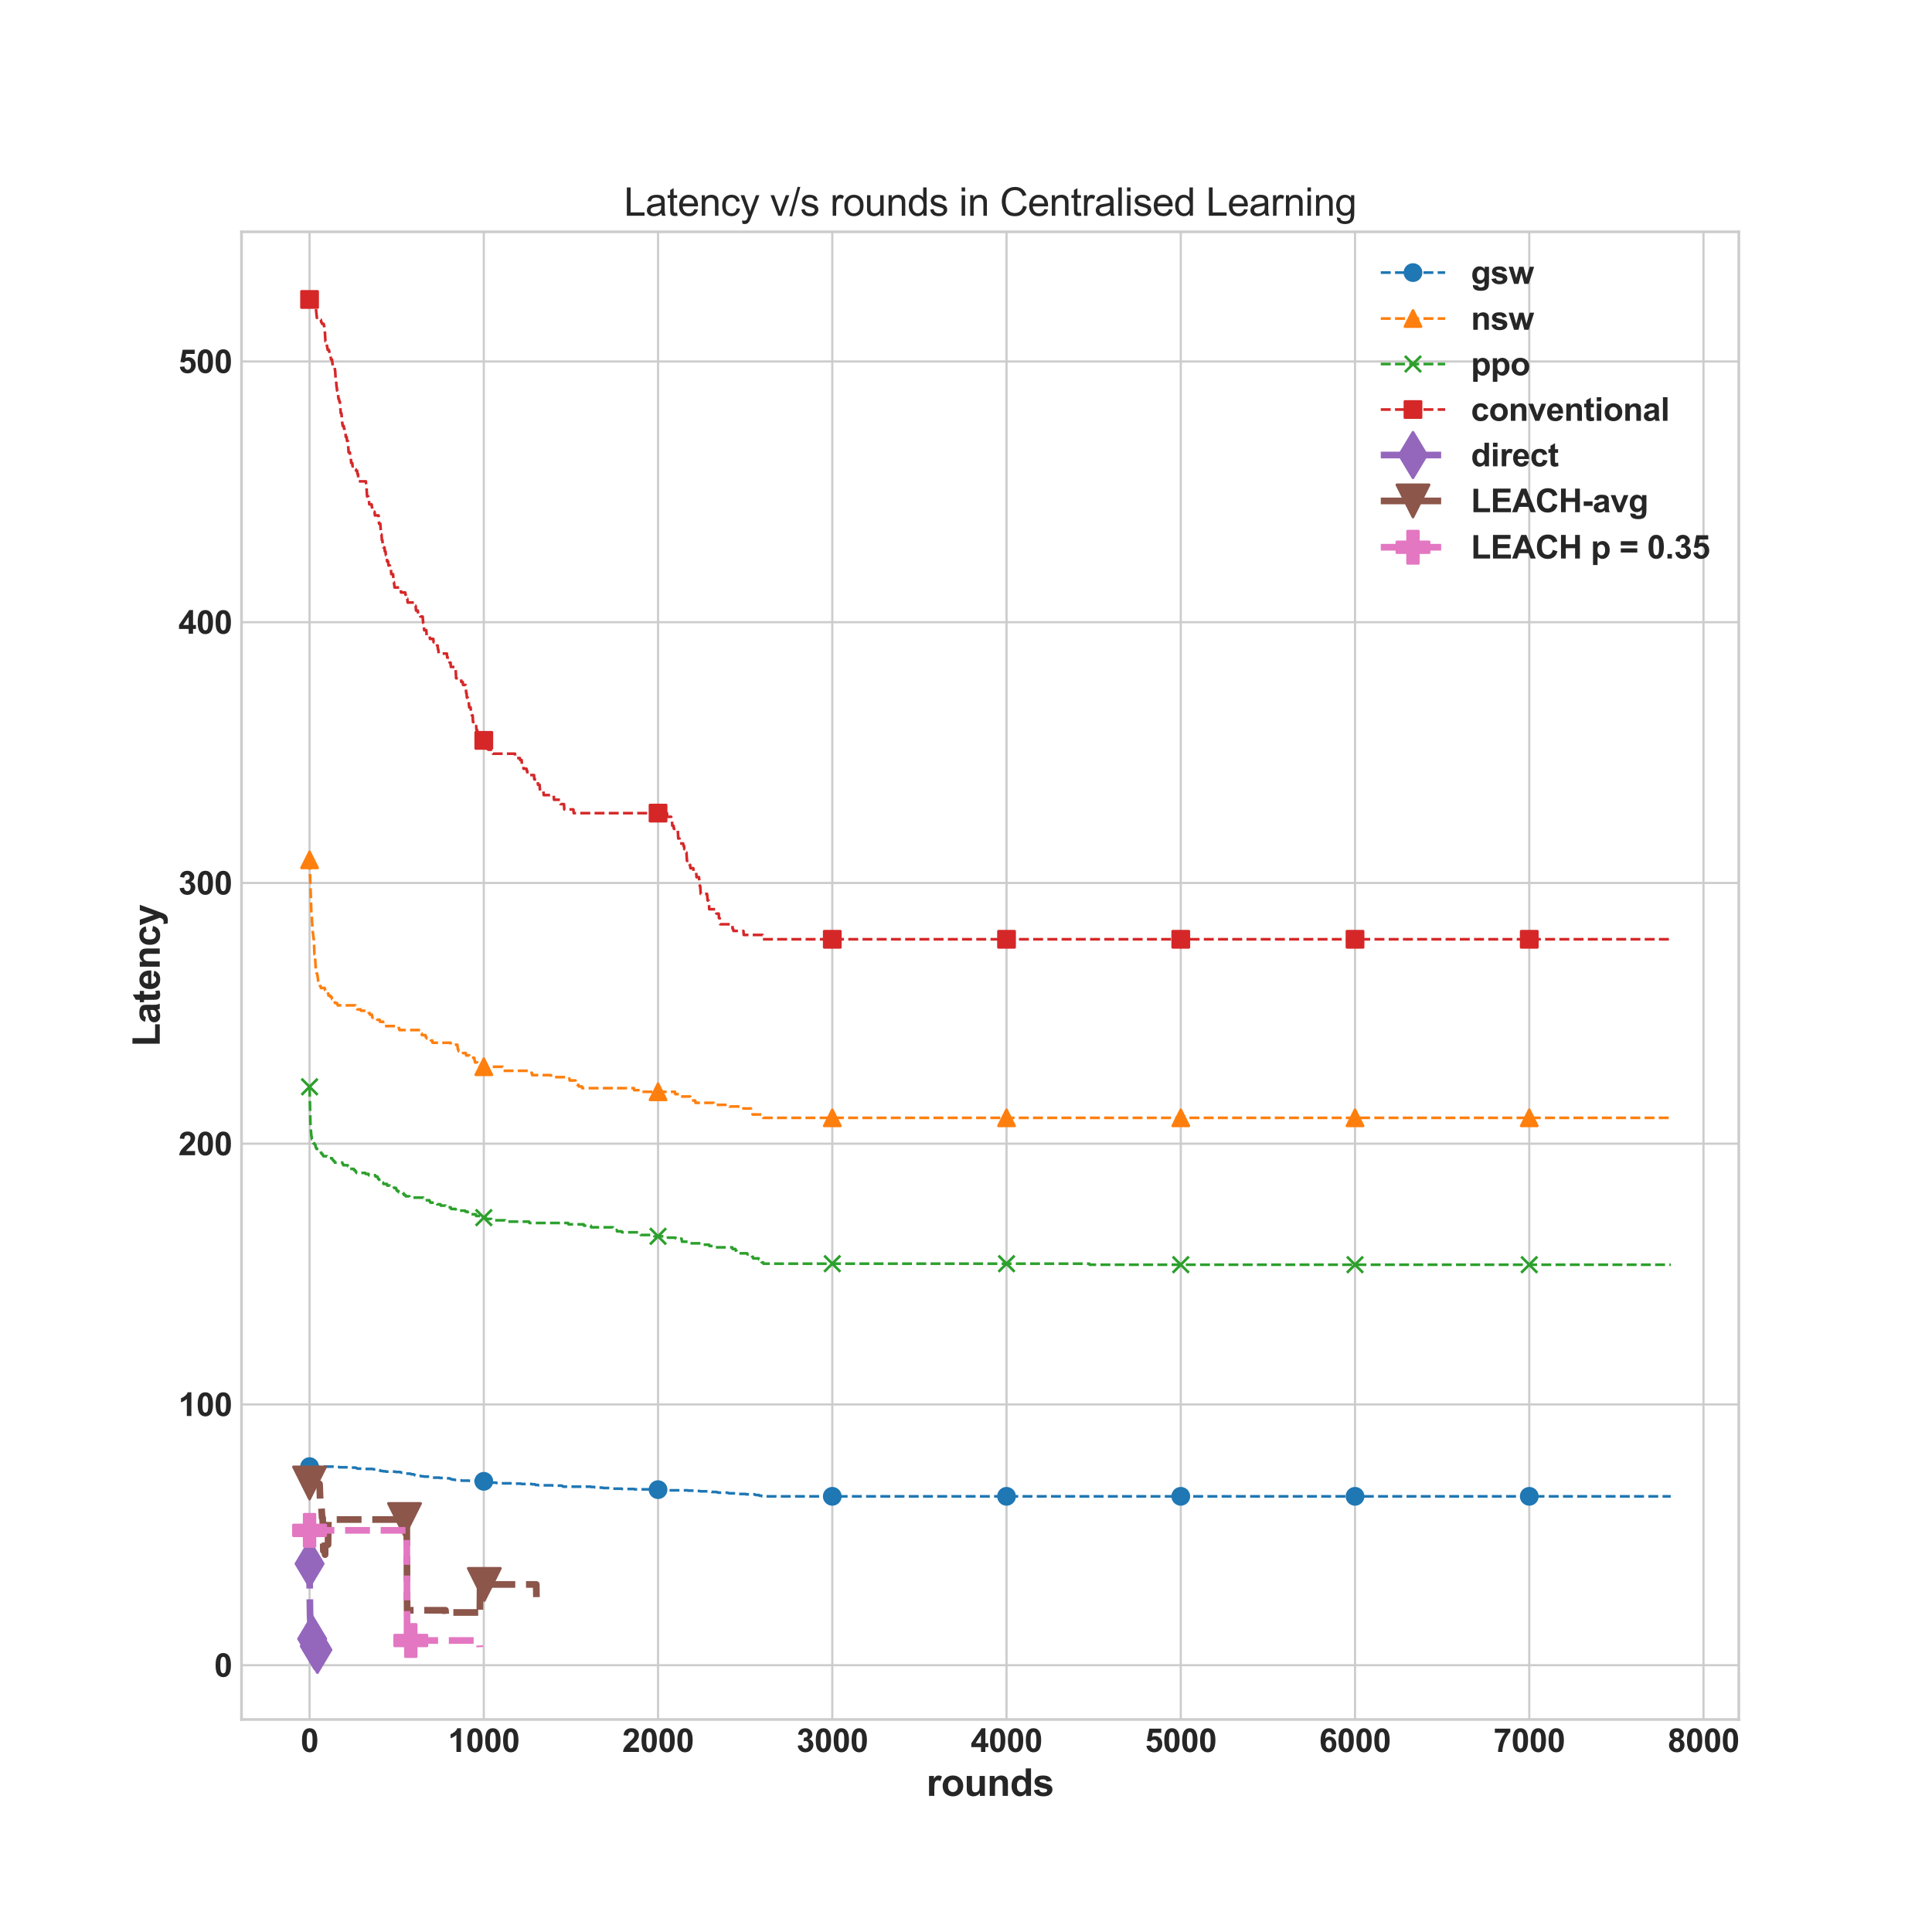 <?xml version="1.0" encoding="utf-8" standalone="no"?>
<!DOCTYPE svg PUBLIC "-//W3C//DTD SVG 1.1//EN"
  "http://www.w3.org/Graphics/SVG/1.1/DTD/svg11.dtd">
<svg xmlns:xlink="http://www.w3.org/1999/xlink" width="720pt" height="720pt" viewBox="0 0 720 720" xmlns="http://www.w3.org/2000/svg" version="1.1">
 <defs>
  <style type="text/css">*{stroke-linejoin: round; stroke-linecap: butt}</style>
 </defs>
 <g id="figure_1">
  <g id="patch_1">
   <path d="M 0 720 
L 720 720 
L 720 0 
L 0 0 
z
" style="fill: #ffffff"/>
  </g>
  <g id="axes_1">
   <g id="patch_2">
    <path d="M 90 640.8 
L 648 640.8 
L 648 86.4 
L 90 86.4 
z
" style="fill: #ffffff"/>
   </g>
   <g id="matplotlib.axis_1">
    <g id="xtick_1">
     <g id="line2d_1">
      <path d="M 115.364 640.8 
L 115.364 86.4 
" clip-path="url(#p8ed8eaf463)" style="fill: none; stroke: #cccccc; stroke-width: 0.8; stroke-linecap: round"/>
     </g>
     <g id="line2d_2"/>
     <g id="text_1">
      <!-- 0 -->
      <g style="fill: #262626" transform="translate(112.027 652.889) scale(0.12 -0.12)">
       <defs>
        <path id="Arial-BoldMT-30" d="M 1756 4600 
Q 2422 4600 2797 4125 
Q 3244 3563 3244 2259 
Q 3244 959 2794 391 
Q 2422 -78 1756 -78 
Q 1088 -78 678 436 
Q 269 950 269 2269 
Q 269 3563 719 4131 
Q 1091 4600 1756 4600 
z
M 1756 3872 
Q 1597 3872 1472 3770 
Q 1347 3669 1278 3406 
Q 1188 3066 1188 2259 
Q 1188 1453 1269 1151 
Q 1350 850 1473 750 
Q 1597 650 1756 650 
Q 1916 650 2041 751 
Q 2166 853 2234 1116 
Q 2325 1453 2325 2259 
Q 2325 3066 2244 3367 
Q 2163 3669 2039 3770 
Q 1916 3872 1756 3872 
z
" transform="scale(0.016)"/>
       </defs>
       <use xlink:href="#Arial-BoldMT-30"/>
      </g>
     </g>
    </g>
    <g id="xtick_2">
     <g id="line2d_3">
      <path d="M 180.299 640.8 
L 180.299 86.4 
" clip-path="url(#p8ed8eaf463)" style="fill: none; stroke: #cccccc; stroke-width: 0.8; stroke-linecap: round"/>
     </g>
     <g id="line2d_4"/>
     <g id="text_2">
      <!-- 1000 -->
      <g style="fill: #262626" transform="translate(166.952 652.889) scale(0.12 -0.12)">
       <defs>
        <path id="Arial-BoldMT-31" d="M 2519 0 
L 1641 0 
L 1641 3309 
Q 1159 2859 506 2644 
L 506 3441 
Q 850 3553 1253 3867 
Q 1656 4181 1806 4600 
L 2519 4600 
L 2519 0 
z
" transform="scale(0.016)"/>
       </defs>
       <use xlink:href="#Arial-BoldMT-31"/>
       <use xlink:href="#Arial-BoldMT-30" x="55.615"/>
       <use xlink:href="#Arial-BoldMT-30" x="111.23"/>
       <use xlink:href="#Arial-BoldMT-30" x="166.846"/>
      </g>
     </g>
    </g>
    <g id="xtick_3">
     <g id="line2d_5">
      <path d="M 245.234 640.8 
L 245.234 86.4 
" clip-path="url(#p8ed8eaf463)" style="fill: none; stroke: #cccccc; stroke-width: 0.8; stroke-linecap: round"/>
     </g>
     <g id="line2d_6"/>
     <g id="text_3">
      <!-- 2000 -->
      <g style="fill: #262626" transform="translate(231.888 652.889) scale(0.12 -0.12)">
       <defs>
        <path id="Arial-BoldMT-32" d="M 3238 816 
L 3238 0 
L 159 0 
Q 209 463 459 877 
Q 709 1291 1447 1975 
Q 2041 2528 2175 2725 
Q 2356 2997 2356 3263 
Q 2356 3556 2198 3714 
Q 2041 3872 1763 3872 
Q 1488 3872 1325 3706 
Q 1163 3541 1138 3156 
L 263 3244 
Q 341 3969 753 4284 
Q 1166 4600 1784 4600 
Q 2463 4600 2850 4234 
Q 3238 3869 3238 3325 
Q 3238 3016 3127 2736 
Q 3016 2456 2775 2150 
Q 2616 1947 2200 1565 
Q 1784 1184 1673 1059 
Q 1563 934 1494 816 
L 3238 816 
z
" transform="scale(0.016)"/>
       </defs>
       <use xlink:href="#Arial-BoldMT-32"/>
       <use xlink:href="#Arial-BoldMT-30" x="55.615"/>
       <use xlink:href="#Arial-BoldMT-30" x="111.23"/>
       <use xlink:href="#Arial-BoldMT-30" x="166.846"/>
      </g>
     </g>
    </g>
    <g id="xtick_4">
     <g id="line2d_7">
      <path d="M 310.169 640.8 
L 310.169 86.4 
" clip-path="url(#p8ed8eaf463)" style="fill: none; stroke: #cccccc; stroke-width: 0.8; stroke-linecap: round"/>
     </g>
     <g id="line2d_8"/>
     <g id="text_4">
      <!-- 3000 -->
      <g style="fill: #262626" transform="translate(296.823 652.889) scale(0.12 -0.12)">
       <defs>
        <path id="Arial-BoldMT-33" d="M 241 1216 
L 1091 1319 
Q 1131 994 1309 822 
Q 1488 650 1741 650 
Q 2013 650 2198 856 
Q 2384 1063 2384 1413 
Q 2384 1744 2206 1937 
Q 2028 2131 1772 2131 
Q 1603 2131 1369 2066 
L 1466 2781 
Q 1822 2772 2009 2936 
Q 2197 3100 2197 3372 
Q 2197 3603 2059 3740 
Q 1922 3878 1694 3878 
Q 1469 3878 1309 3722 
Q 1150 3566 1116 3266 
L 306 3403 
Q 391 3819 561 4067 
Q 731 4316 1036 4458 
Q 1341 4600 1719 4600 
Q 2366 4600 2756 4188 
Q 3078 3850 3078 3425 
Q 3078 2822 2419 2463 
Q 2813 2378 3048 2084 
Q 3284 1791 3284 1375 
Q 3284 772 2843 347 
Q 2403 -78 1747 -78 
Q 1125 -78 715 280 
Q 306 638 241 1216 
z
" transform="scale(0.016)"/>
       </defs>
       <use xlink:href="#Arial-BoldMT-33"/>
       <use xlink:href="#Arial-BoldMT-30" x="55.615"/>
       <use xlink:href="#Arial-BoldMT-30" x="111.23"/>
       <use xlink:href="#Arial-BoldMT-30" x="166.846"/>
      </g>
     </g>
    </g>
    <g id="xtick_5">
     <g id="line2d_9">
      <path d="M 375.104 640.8 
L 375.104 86.4 
" clip-path="url(#p8ed8eaf463)" style="fill: none; stroke: #cccccc; stroke-width: 0.8; stroke-linecap: round"/>
     </g>
     <g id="line2d_10"/>
     <g id="text_5">
      <!-- 4000 -->
      <g style="fill: #262626" transform="translate(361.758 652.889) scale(0.12 -0.12)">
       <defs>
        <path id="Arial-BoldMT-34" d="M 1994 0 
L 1994 922 
L 119 922 
L 119 1691 
L 2106 4600 
L 2844 4600 
L 2844 1694 
L 3413 1694 
L 3413 922 
L 2844 922 
L 2844 0 
L 1994 0 
z
M 1994 1694 
L 1994 3259 
L 941 1694 
L 1994 1694 
z
" transform="scale(0.016)"/>
       </defs>
       <use xlink:href="#Arial-BoldMT-34"/>
       <use xlink:href="#Arial-BoldMT-30" x="55.615"/>
       <use xlink:href="#Arial-BoldMT-30" x="111.23"/>
       <use xlink:href="#Arial-BoldMT-30" x="166.846"/>
      </g>
     </g>
    </g>
    <g id="xtick_6">
     <g id="line2d_11">
      <path d="M 440.039 640.8 
L 440.039 86.4 
" clip-path="url(#p8ed8eaf463)" style="fill: none; stroke: #cccccc; stroke-width: 0.8; stroke-linecap: round"/>
     </g>
     <g id="line2d_12"/>
     <g id="text_6">
      <!-- 5000 -->
      <g style="fill: #262626" transform="translate(426.693 652.889) scale(0.12 -0.12)">
       <defs>
        <path id="Arial-BoldMT-35" d="M 284 1178 
L 1159 1269 
Q 1197 972 1381 798 
Q 1566 625 1806 625 
Q 2081 625 2272 848 
Q 2463 1072 2463 1522 
Q 2463 1944 2273 2155 
Q 2084 2366 1781 2366 
Q 1403 2366 1103 2031 
L 391 2134 
L 841 4519 
L 3163 4519 
L 3163 3697 
L 1506 3697 
L 1369 2919 
Q 1663 3066 1969 3066 
Q 2553 3066 2959 2641 
Q 3366 2216 3366 1538 
Q 3366 972 3038 528 
Q 2591 -78 1797 -78 
Q 1163 -78 763 262 
Q 363 603 284 1178 
z
" transform="scale(0.016)"/>
       </defs>
       <use xlink:href="#Arial-BoldMT-35"/>
       <use xlink:href="#Arial-BoldMT-30" x="55.615"/>
       <use xlink:href="#Arial-BoldMT-30" x="111.23"/>
       <use xlink:href="#Arial-BoldMT-30" x="166.846"/>
      </g>
     </g>
    </g>
    <g id="xtick_7">
     <g id="line2d_13">
      <path d="M 504.974 640.8 
L 504.974 86.4 
" clip-path="url(#p8ed8eaf463)" style="fill: none; stroke: #cccccc; stroke-width: 0.8; stroke-linecap: round"/>
     </g>
     <g id="line2d_14"/>
     <g id="text_7">
      <!-- 6000 -->
      <g style="fill: #262626" transform="translate(491.628 652.889) scale(0.12 -0.12)">
       <defs>
        <path id="Arial-BoldMT-36" d="M 3247 3459 
L 2397 3366 
Q 2366 3628 2234 3753 
Q 2103 3878 1894 3878 
Q 1616 3878 1423 3628 
Q 1231 3378 1181 2588 
Q 1509 2975 1997 2975 
Q 2547 2975 2939 2556 
Q 3331 2138 3331 1475 
Q 3331 772 2918 347 
Q 2506 -78 1859 -78 
Q 1166 -78 719 461 
Q 272 1000 272 2228 
Q 272 3488 737 4044 
Q 1203 4600 1947 4600 
Q 2469 4600 2811 4308 
Q 3153 4016 3247 3459 
z
M 1256 1544 
Q 1256 1116 1453 883 
Q 1650 650 1903 650 
Q 2147 650 2309 840 
Q 2472 1031 2472 1466 
Q 2472 1913 2297 2120 
Q 2122 2328 1859 2328 
Q 1606 2328 1431 2129 
Q 1256 1931 1256 1544 
z
" transform="scale(0.016)"/>
       </defs>
       <use xlink:href="#Arial-BoldMT-36"/>
       <use xlink:href="#Arial-BoldMT-30" x="55.615"/>
       <use xlink:href="#Arial-BoldMT-30" x="111.23"/>
       <use xlink:href="#Arial-BoldMT-30" x="166.846"/>
      </g>
     </g>
    </g>
    <g id="xtick_8">
     <g id="line2d_15">
      <path d="M 569.909 640.8 
L 569.909 86.4 
" clip-path="url(#p8ed8eaf463)" style="fill: none; stroke: #cccccc; stroke-width: 0.8; stroke-linecap: round"/>
     </g>
     <g id="line2d_16"/>
     <g id="text_8">
      <!-- 7000 -->
      <g style="fill: #262626" transform="translate(556.563 652.889) scale(0.12 -0.12)">
       <defs>
        <path id="Arial-BoldMT-37" d="M 272 3703 
L 272 4519 
L 3275 4519 
L 3275 3881 
Q 2903 3516 2518 2831 
Q 2134 2147 1932 1376 
Q 1731 606 1734 0 
L 888 0 
Q 909 950 1279 1937 
Q 1650 2925 2269 3703 
L 272 3703 
z
" transform="scale(0.016)"/>
       </defs>
       <use xlink:href="#Arial-BoldMT-37"/>
       <use xlink:href="#Arial-BoldMT-30" x="55.615"/>
       <use xlink:href="#Arial-BoldMT-30" x="111.23"/>
       <use xlink:href="#Arial-BoldMT-30" x="166.846"/>
      </g>
     </g>
    </g>
    <g id="xtick_9">
     <g id="line2d_17">
      <path d="M 634.844 640.8 
L 634.844 86.4 
" clip-path="url(#p8ed8eaf463)" style="fill: none; stroke: #cccccc; stroke-width: 0.8; stroke-linecap: round"/>
     </g>
     <g id="line2d_18"/>
     <g id="text_9">
      <!-- 8000 -->
      <g style="fill: #262626" transform="translate(621.498 652.889) scale(0.12 -0.12)">
       <defs>
        <path id="Arial-BoldMT-38" d="M 1025 2472 
Q 684 2616 529 2867 
Q 375 3119 375 3419 
Q 375 3931 733 4265 
Q 1091 4600 1750 4600 
Q 2403 4600 2764 4265 
Q 3125 3931 3125 3419 
Q 3125 3100 2959 2851 
Q 2794 2603 2494 2472 
Q 2875 2319 3073 2025 
Q 3272 1731 3272 1347 
Q 3272 713 2867 316 
Q 2463 -81 1791 -81 
Q 1166 -81 750 247 
Q 259 634 259 1309 
Q 259 1681 443 1992 
Q 628 2303 1025 2472 
z
M 1206 3356 
Q 1206 3094 1354 2947 
Q 1503 2800 1750 2800 
Q 2000 2800 2150 2948 
Q 2300 3097 2300 3359 
Q 2300 3606 2151 3754 
Q 2003 3903 1759 3903 
Q 1506 3903 1356 3753 
Q 1206 3603 1206 3356 
z
M 1125 1394 
Q 1125 1031 1311 828 
Q 1497 625 1775 625 
Q 2047 625 2225 820 
Q 2403 1016 2403 1384 
Q 2403 1706 2222 1901 
Q 2041 2097 1763 2097 
Q 1441 2097 1283 1875 
Q 1125 1653 1125 1394 
z
" transform="scale(0.016)"/>
       </defs>
       <use xlink:href="#Arial-BoldMT-38"/>
       <use xlink:href="#Arial-BoldMT-30" x="55.615"/>
       <use xlink:href="#Arial-BoldMT-30" x="111.23"/>
       <use xlink:href="#Arial-BoldMT-30" x="166.846"/>
      </g>
     </g>
    </g>
    <g id="text_10">
     <!-- rounds -->
     <g style="fill: #262626" transform="translate(345.281 669.278) scale(0.14 -0.14)">
      <defs>
       <path id="Arial-BoldMT-72" d="M 1300 0 
L 422 0 
L 422 3319 
L 1238 3319 
L 1238 2847 
Q 1447 3181 1614 3287 
Q 1781 3394 1994 3394 
Q 2294 3394 2572 3228 
L 2300 2463 
Q 2078 2606 1888 2606 
Q 1703 2606 1575 2504 
Q 1447 2403 1373 2137 
Q 1300 1872 1300 1025 
L 1300 0 
z
" transform="scale(0.016)"/>
       <path id="Arial-BoldMT-6f" d="M 256 1706 
Q 256 2144 472 2553 
Q 688 2963 1083 3178 
Q 1478 3394 1966 3394 
Q 2719 3394 3200 2905 
Q 3681 2416 3681 1669 
Q 3681 916 3195 420 
Q 2709 -75 1972 -75 
Q 1516 -75 1102 131 
Q 688 338 472 736 
Q 256 1134 256 1706 
z
M 1156 1659 
Q 1156 1166 1390 903 
Q 1625 641 1969 641 
Q 2313 641 2545 903 
Q 2778 1166 2778 1666 
Q 2778 2153 2545 2415 
Q 2313 2678 1969 2678 
Q 1625 2678 1390 2415 
Q 1156 2153 1156 1659 
z
" transform="scale(0.016)"/>
       <path id="Arial-BoldMT-75" d="M 2644 0 
L 2644 497 
Q 2463 231 2167 78 
Q 1872 -75 1544 -75 
Q 1209 -75 943 72 
Q 678 219 559 484 
Q 441 750 441 1219 
L 441 3319 
L 1319 3319 
L 1319 1794 
Q 1319 1094 1367 936 
Q 1416 778 1544 686 
Q 1672 594 1869 594 
Q 2094 594 2272 717 
Q 2450 841 2515 1023 
Q 2581 1206 2581 1919 
L 2581 3319 
L 3459 3319 
L 3459 0 
L 2644 0 
z
" transform="scale(0.016)"/>
       <path id="Arial-BoldMT-6e" d="M 3478 0 
L 2600 0 
L 2600 1694 
Q 2600 2231 2544 2389 
Q 2488 2547 2361 2634 
Q 2234 2722 2056 2722 
Q 1828 2722 1647 2597 
Q 1466 2472 1398 2265 
Q 1331 2059 1331 1503 
L 1331 0 
L 453 0 
L 453 3319 
L 1269 3319 
L 1269 2831 
Q 1703 3394 2363 3394 
Q 2653 3394 2893 3289 
Q 3134 3184 3257 3021 
Q 3381 2859 3429 2653 
Q 3478 2447 3478 2063 
L 3478 0 
z
" transform="scale(0.016)"/>
       <path id="Arial-BoldMT-64" d="M 3503 0 
L 2688 0 
L 2688 488 
Q 2484 203 2207 64 
Q 1931 -75 1650 -75 
Q 1078 -75 670 386 
Q 263 847 263 1672 
Q 263 2516 659 2955 
Q 1056 3394 1663 3394 
Q 2219 3394 2625 2931 
L 2625 4581 
L 3503 4581 
L 3503 0 
z
M 1159 1731 
Q 1159 1200 1306 963 
Q 1519 619 1900 619 
Q 2203 619 2415 876 
Q 2628 1134 2628 1647 
Q 2628 2219 2422 2470 
Q 2216 2722 1894 2722 
Q 1581 2722 1370 2473 
Q 1159 2225 1159 1731 
z
" transform="scale(0.016)"/>
       <path id="Arial-BoldMT-73" d="M 150 947 
L 1031 1081 
Q 1088 825 1259 692 
Q 1431 559 1741 559 
Q 2081 559 2253 684 
Q 2369 772 2369 919 
Q 2369 1019 2306 1084 
Q 2241 1147 2013 1200 
Q 950 1434 666 1628 
Q 272 1897 272 2375 
Q 272 2806 612 3100 
Q 953 3394 1669 3394 
Q 2350 3394 2681 3172 
Q 3013 2950 3138 2516 
L 2309 2363 
Q 2256 2556 2107 2659 
Q 1959 2763 1684 2763 
Q 1338 2763 1188 2666 
Q 1088 2597 1088 2488 
Q 1088 2394 1175 2328 
Q 1294 2241 1995 2081 
Q 2697 1922 2975 1691 
Q 3250 1456 3250 1038 
Q 3250 581 2869 253 
Q 2488 -75 1741 -75 
Q 1063 -75 667 200 
Q 272 475 150 947 
z
" transform="scale(0.016)"/>
      </defs>
      <use xlink:href="#Arial-BoldMT-72"/>
      <use xlink:href="#Arial-BoldMT-6f" x="38.916"/>
      <use xlink:href="#Arial-BoldMT-75" x="100"/>
      <use xlink:href="#Arial-BoldMT-6e" x="161.084"/>
      <use xlink:href="#Arial-BoldMT-64" x="222.168"/>
      <use xlink:href="#Arial-BoldMT-73" x="283.252"/>
     </g>
    </g>
   </g>
   <g id="matplotlib.axis_2">
    <g id="ytick_1">
     <g id="line2d_19">
      <path d="M 90 620.575 
L 648 620.575 
" clip-path="url(#p8ed8eaf463)" style="fill: none; stroke: #cccccc; stroke-width: 0.8; stroke-linecap: round"/>
     </g>
     <g id="line2d_20"/>
     <g id="text_11">
      <!-- 0 -->
      <g style="fill: #262626" transform="translate(79.827 624.87) scale(0.12 -0.12)">
       <use xlink:href="#Arial-BoldMT-30"/>
      </g>
     </g>
    </g>
    <g id="ytick_2">
     <g id="line2d_21">
      <path d="M 90 523.401 
L 648 523.401 
" clip-path="url(#p8ed8eaf463)" style="fill: none; stroke: #cccccc; stroke-width: 0.8; stroke-linecap: round"/>
     </g>
     <g id="line2d_22"/>
     <g id="text_12">
      <!-- 100 -->
      <g style="fill: #262626" transform="translate(66.481 527.696) scale(0.12 -0.12)">
       <use xlink:href="#Arial-BoldMT-31"/>
       <use xlink:href="#Arial-BoldMT-30" x="55.615"/>
       <use xlink:href="#Arial-BoldMT-30" x="111.23"/>
      </g>
     </g>
    </g>
    <g id="ytick_3">
     <g id="line2d_23">
      <path d="M 90 426.227 
L 648 426.227 
" clip-path="url(#p8ed8eaf463)" style="fill: none; stroke: #cccccc; stroke-width: 0.8; stroke-linecap: round"/>
     </g>
     <g id="line2d_24"/>
     <g id="text_13">
      <!-- 200 -->
      <g style="fill: #262626" transform="translate(66.481 430.522) scale(0.12 -0.12)">
       <use xlink:href="#Arial-BoldMT-32"/>
       <use xlink:href="#Arial-BoldMT-30" x="55.615"/>
       <use xlink:href="#Arial-BoldMT-30" x="111.23"/>
      </g>
     </g>
    </g>
    <g id="ytick_4">
     <g id="line2d_25">
      <path d="M 90 329.053 
L 648 329.053 
" clip-path="url(#p8ed8eaf463)" style="fill: none; stroke: #cccccc; stroke-width: 0.8; stroke-linecap: round"/>
     </g>
     <g id="line2d_26"/>
     <g id="text_14">
      <!-- 300 -->
      <g style="fill: #262626" transform="translate(66.481 333.348) scale(0.12 -0.12)">
       <use xlink:href="#Arial-BoldMT-33"/>
       <use xlink:href="#Arial-BoldMT-30" x="55.615"/>
       <use xlink:href="#Arial-BoldMT-30" x="111.23"/>
      </g>
     </g>
    </g>
    <g id="ytick_5">
     <g id="line2d_27">
      <path d="M 90 231.879 
L 648 231.879 
" clip-path="url(#p8ed8eaf463)" style="fill: none; stroke: #cccccc; stroke-width: 0.8; stroke-linecap: round"/>
     </g>
     <g id="line2d_28"/>
     <g id="text_15">
      <!-- 400 -->
      <g style="fill: #262626" transform="translate(66.481 236.173) scale(0.12 -0.12)">
       <use xlink:href="#Arial-BoldMT-34"/>
       <use xlink:href="#Arial-BoldMT-30" x="55.615"/>
       <use xlink:href="#Arial-BoldMT-30" x="111.23"/>
      </g>
     </g>
    </g>
    <g id="ytick_6">
     <g id="line2d_29">
      <path d="M 90 134.705 
L 648 134.705 
" clip-path="url(#p8ed8eaf463)" style="fill: none; stroke: #cccccc; stroke-width: 0.8; stroke-linecap: round"/>
     </g>
     <g id="line2d_30"/>
     <g id="text_16">
      <!-- 500 -->
      <g style="fill: #262626" transform="translate(66.481 138.999) scale(0.12 -0.12)">
       <use xlink:href="#Arial-BoldMT-35"/>
       <use xlink:href="#Arial-BoldMT-30" x="55.615"/>
       <use xlink:href="#Arial-BoldMT-30" x="111.23"/>
      </g>
     </g>
    </g>
    <g id="text_17">
     <!-- Latency -->
     <g style="fill: #262626" transform="translate(59.534 390.052) rotate(-90) scale(0.14 -0.14)">
      <defs>
       <path id="Arial-BoldMT-4c" d="M 491 0 
L 491 4544 
L 1416 4544 
L 1416 772 
L 3716 772 
L 3716 0 
L 491 0 
z
" transform="scale(0.016)"/>
       <path id="Arial-BoldMT-61" d="M 1116 2306 
L 319 2450 
Q 453 2931 781 3162 
Q 1109 3394 1756 3394 
Q 2344 3394 2631 3255 
Q 2919 3116 3036 2902 
Q 3153 2688 3153 2116 
L 3144 1091 
Q 3144 653 3186 445 
Q 3228 238 3344 0 
L 2475 0 
Q 2441 88 2391 259 
Q 2369 338 2359 363 
Q 2134 144 1878 34 
Q 1622 -75 1331 -75 
Q 819 -75 523 203 
Q 228 481 228 906 
Q 228 1188 362 1408 
Q 497 1628 739 1745 
Q 981 1863 1438 1950 
Q 2053 2066 2291 2166 
L 2291 2253 
Q 2291 2506 2166 2614 
Q 2041 2722 1694 2722 
Q 1459 2722 1328 2630 
Q 1197 2538 1116 2306 
z
M 2291 1594 
Q 2122 1538 1756 1459 
Q 1391 1381 1278 1306 
Q 1106 1184 1106 997 
Q 1106 813 1243 678 
Q 1381 544 1594 544 
Q 1831 544 2047 700 
Q 2206 819 2256 991 
Q 2291 1103 2291 1419 
L 2291 1594 
z
" transform="scale(0.016)"/>
       <path id="Arial-BoldMT-74" d="M 1981 3319 
L 1981 2619 
L 1381 2619 
L 1381 1281 
Q 1381 875 1398 808 
Q 1416 741 1477 697 
Q 1538 653 1625 653 
Q 1747 653 1978 738 
L 2053 56 
Q 1747 -75 1359 -75 
Q 1122 -75 931 4 
Q 741 84 652 211 
Q 563 338 528 553 
Q 500 706 500 1172 
L 500 2619 
L 97 2619 
L 97 3319 
L 500 3319 
L 500 3978 
L 1381 4491 
L 1381 3319 
L 1981 3319 
z
" transform="scale(0.016)"/>
       <path id="Arial-BoldMT-65" d="M 2381 1056 
L 3256 909 
Q 3088 428 2723 176 
Q 2359 -75 1813 -75 
Q 947 -75 531 491 
Q 203 944 203 1634 
Q 203 2459 634 2926 
Q 1066 3394 1725 3394 
Q 2466 3394 2894 2905 
Q 3322 2416 3303 1406 
L 1103 1406 
Q 1113 1016 1316 798 
Q 1519 581 1822 581 
Q 2028 581 2168 693 
Q 2309 806 2381 1056 
z
M 2431 1944 
Q 2422 2325 2234 2523 
Q 2047 2722 1778 2722 
Q 1491 2722 1303 2513 
Q 1116 2303 1119 1944 
L 2431 1944 
z
" transform="scale(0.016)"/>
       <path id="Arial-BoldMT-63" d="M 3353 2338 
L 2488 2181 
Q 2444 2441 2289 2572 
Q 2134 2703 1888 2703 
Q 1559 2703 1364 2476 
Q 1169 2250 1169 1719 
Q 1169 1128 1367 884 
Q 1566 641 1900 641 
Q 2150 641 2309 783 
Q 2469 925 2534 1272 
L 3397 1125 
Q 3263 531 2881 228 
Q 2500 -75 1859 -75 
Q 1131 -75 698 384 
Q 266 844 266 1656 
Q 266 2478 700 2936 
Q 1134 3394 1875 3394 
Q 2481 3394 2839 3133 
Q 3197 2872 3353 2338 
z
" transform="scale(0.016)"/>
       <path id="Arial-BoldMT-79" d="M 44 3319 
L 978 3319 
L 1772 963 
L 2547 3319 
L 3456 3319 
L 2284 125 
L 2075 -453 
Q 1959 -744 1854 -897 
Q 1750 -1050 1614 -1145 
Q 1478 -1241 1279 -1294 
Q 1081 -1347 831 -1347 
Q 578 -1347 334 -1294 
L 256 -606 
Q 463 -647 628 -647 
Q 934 -647 1081 -467 
Q 1228 -288 1306 -9 
L 44 3319 
z
" transform="scale(0.016)"/>
      </defs>
      <use xlink:href="#Arial-BoldMT-4c"/>
      <use xlink:href="#Arial-BoldMT-61" x="61.084"/>
      <use xlink:href="#Arial-BoldMT-74" x="116.699"/>
      <use xlink:href="#Arial-BoldMT-65" x="150"/>
      <use xlink:href="#Arial-BoldMT-6e" x="205.615"/>
      <use xlink:href="#Arial-BoldMT-63" x="266.699"/>
      <use xlink:href="#Arial-BoldMT-79" x="322.314"/>
     </g>
    </g>
   </g>
   <g id="line2d_31">
    <path d="M 115.364 546.567 
L 125.623 546.567 
L 125.753 546.691 
L 126.338 546.691 
L 126.468 546.816 
L 130.883 546.816 
L 131.013 546.94 
L 132.506 546.94 
L 132.636 547.065 
L 132.831 547.065 
L 132.961 547.189 
L 133.091 547.189 
L 133.221 547.313 
L 135.104 547.313 
L 135.234 547.438 
L 139 547.438 
L 139.13 547.562 
L 139.974 547.562 
L 140.104 547.686 
L 140.494 547.686 
L 140.623 547.811 
L 141.208 547.811 
L 141.338 547.935 
L 141.662 547.935 
L 141.857 548.184 
L 142.701 548.184 
L 142.831 548.308 
L 143.74 548.308 
L 143.87 548.433 
L 147.312 548.433 
L 147.442 548.557 
L 149.065 548.557 
L 149.195 548.682 
L 149.455 548.682 
L 149.584 548.806 
L 149.974 548.806 
L 150.104 548.93 
L 150.558 548.93 
L 150.688 549.055 
L 151.143 549.055 
L 151.273 549.179 
L 152.831 549.179 
L 152.961 549.303 
L 153.221 549.303 
L 153.351 549.428 
L 154.195 549.428 
L 154.325 549.552 
L 154.39 549.552 
L 154.584 549.801 
L 154.714 549.801 
L 154.844 549.925 
L 155.753 549.925 
L 155.883 550.05 
L 156.922 550.05 
L 157.052 550.174 
L 157.896 550.174 
L 158.026 550.299 
L 160.104 550.299 
L 160.234 550.423 
L 160.299 550.423 
L 160.494 550.672 
L 163.805 550.672 
L 163.935 550.796 
L 165.753 550.796 
L 165.883 550.92 
L 167.571 550.92 
L 167.701 551.045 
L 167.831 551.045 
L 167.961 551.169 
L 168.026 551.169 
L 168.156 551.294 
L 168.61 551.294 
L 168.74 551.418 
L 169.455 551.418 
L 169.584 551.542 
L 170.818 551.542 
L 170.948 551.667 
L 171.857 551.667 
L 171.987 551.791 
L 174.844 551.791 
L 174.974 551.916 
L 177.247 551.916 
L 177.377 552.04 
L 181.143 552.04 
L 181.273 552.164 
L 181.468 552.164 
L 181.597 552.289 
L 182.182 552.289 
L 182.312 552.413 
L 182.896 552.413 
L 183.026 552.537 
L 184.844 552.537 
L 184.974 552.662 
L 185.883 552.662 
L 186.013 552.786 
L 191.922 552.786 
L 192.052 552.911 
L 194.195 552.911 
L 194.325 553.035 
L 198.221 553.035 
L 198.351 553.159 
L 199.39 553.159 
L 199.584 553.408 
L 200.558 553.408 
L 200.688 553.533 
L 205.948 553.533 
L 206.078 553.657 
L 209.39 553.657 
L 209.519 553.781 
L 209.649 553.781 
L 209.844 554.03 
L 220.169 554.03 
L 220.299 554.154 
L 221.532 554.154 
L 221.662 554.279 
L 223.091 554.279 
L 223.221 554.403 
L 224.584 554.403 
L 224.714 554.528 
L 228.156 554.528 
L 228.286 554.652 
L 228.416 554.652 
L 228.545 554.776 
L 231.662 554.776 
L 231.792 554.901 
L 236.338 554.901 
L 236.468 555.025 
L 242.312 555.025 
L 242.442 555.15 
L 247.831 555.15 
L 247.961 555.274 
L 249 555.274 
L 249.13 555.398 
L 256.338 555.398 
L 256.468 555.523 
L 259.325 555.523 
L 259.455 555.647 
L 260.818 555.647 
L 260.948 555.771 
L 264.065 555.771 
L 264.195 555.896 
L 265.234 555.896 
L 265.364 556.02 
L 267.052 556.02 
L 267.182 556.145 
L 267.636 556.145 
L 267.766 556.269 
L 271.143 556.269 
L 271.273 556.393 
L 271.597 556.393 
L 271.727 556.518 
L 274.455 556.518 
L 274.584 556.642 
L 275.104 556.642 
L 275.234 556.766 
L 277.896 556.766 
L 278.026 556.891 
L 281.143 556.891 
L 281.273 557.015 
L 281.597 557.015 
L 281.727 557.14 
L 282.831 557.14 
L 283.026 557.388 
L 283.74 557.388 
L 283.935 557.637 
L 622.636 557.637 
L 622.636 557.637 
" clip-path="url(#p8ed8eaf463)" style="fill: none; stroke-dasharray: 3.7,1.6; stroke-dashoffset: 0; stroke: #1f77b4"/>
    <defs>
     <path id="m5de2ba3f16" d="M 0 3 
C 0.796 3 1.559 2.684 2.121 2.121 
C 2.684 1.559 3 0.796 3 0 
C 3 -0.796 2.684 -1.559 2.121 -2.121 
C 1.559 -2.684 0.796 -3 0 -3 
C -0.796 -3 -1.559 -2.684 -2.121 -2.121 
C -2.684 -1.559 -3 -0.796 -3 0 
C -3 0.796 -2.684 1.559 -2.121 2.121 
C -1.559 2.684 -0.796 3 0 3 
z
" style="stroke: #1f77b4"/>
    </defs>
    <g clip-path="url(#p8ed8eaf463)">
     <use xlink:href="#m5de2ba3f16" x="115.364" y="546.567" style="fill: #1f77b4; stroke: #1f77b4"/>
     <use xlink:href="#m5de2ba3f16" x="180.299" y="552.04" style="fill: #1f77b4; stroke: #1f77b4"/>
     <use xlink:href="#m5de2ba3f16" x="245.234" y="555.15" style="fill: #1f77b4; stroke: #1f77b4"/>
     <use xlink:href="#m5de2ba3f16" x="310.169" y="557.637" style="fill: #1f77b4; stroke: #1f77b4"/>
     <use xlink:href="#m5de2ba3f16" x="375.104" y="557.637" style="fill: #1f77b4; stroke: #1f77b4"/>
     <use xlink:href="#m5de2ba3f16" x="440.039" y="557.637" style="fill: #1f77b4; stroke: #1f77b4"/>
     <use xlink:href="#m5de2ba3f16" x="504.974" y="557.637" style="fill: #1f77b4; stroke: #1f77b4"/>
     <use xlink:href="#m5de2ba3f16" x="569.909" y="557.637" style="fill: #1f77b4; stroke: #1f77b4"/>
    </g>
   </g>
   <g id="line2d_32">
    <path d="M 115.364 320.439 
L 116.013 339.718 
L 116.208 342.081 
L 116.532 347.43 
L 116.597 347.43 
L 116.857 349.793 
L 116.922 349.793 
L 116.987 350.415 
L 117.182 355.639 
L 117.312 355.639 
L 117.506 358.251 
L 117.701 361.361 
L 117.766 361.361 
L 117.961 362.729 
L 118.156 362.729 
L 118.286 363.6 
L 118.351 363.6 
L 118.61 365.963 
L 118.87 365.963 
L 119 366.834 
L 119.13 366.834 
L 119.26 367.456 
L 119.455 367.456 
L 119.584 368.202 
L 121.013 368.202 
L 121.143 368.948 
L 121.208 368.948 
L 121.338 369.57 
L 122.117 369.57 
L 122.247 370.192 
L 122.312 370.192 
L 122.442 371.063 
L 123.091 371.063 
L 123.221 371.56 
L 123.61 371.56 
L 123.74 372.307 
L 124.325 372.307 
L 124.455 373.053 
L 124.714 373.053 
L 124.844 373.799 
L 125.558 373.799 
L 125.688 374.172 
L 125.753 374.172 
L 125.883 374.67 
L 132.442 374.67 
L 132.571 375.54 
L 133.026 375.54 
L 133.156 376.162 
L 134.39 376.162 
L 134.519 376.66 
L 137.312 376.66 
L 137.442 377.531 
L 137.766 377.531 
L 137.896 378.153 
L 138.61 378.153 
L 138.805 379.272 
L 140.429 379.272 
L 140.558 380.018 
L 141.468 380.018 
L 141.597 380.765 
L 142.766 380.765 
L 142.961 382.382 
L 147.182 382.382 
L 147.312 383.128 
L 148.74 383.128 
L 148.87 383.874 
L 156.597 383.874 
L 156.857 385.118 
L 157.117 385.118 
L 157.247 385.74 
L 158.545 385.74 
L 158.675 386.486 
L 158.87 386.486 
L 159 386.984 
L 160.429 386.984 
L 160.558 387.73 
L 161.078 387.73 
L 161.208 388.601 
L 167.896 388.601 
L 168.026 389.347 
L 170.429 389.347 
L 170.623 390.964 
L 170.753 390.964 
L 170.883 391.71 
L 172.442 391.71 
L 172.571 392.457 
L 173.61 392.457 
L 173.74 393.327 
L 174.974 393.327 
L 175.104 394.198 
L 176.727 394.198 
L 176.857 395.193 
L 176.922 395.193 
L 177.052 395.939 
L 177.831 395.939 
L 177.961 396.81 
L 179 396.81 
L 179.13 397.556 
L 187.312 397.556 
L 187.571 399.049 
L 196.792 399.049 
L 196.922 399.795 
L 198.221 399.795 
L 198.351 400.666 
L 205.299 400.666 
L 205.429 401.412 
L 211.078 401.412 
L 211.208 401.91 
L 212.182 401.91 
L 212.312 402.656 
L 214.455 402.656 
L 214.584 403.527 
L 214.974 403.527 
L 215.104 404.273 
L 215.558 404.273 
L 215.688 404.895 
L 216.857 404.895 
L 216.987 405.517 
L 236.208 405.517 
L 236.338 406.263 
L 238.61 406.263 
L 238.74 406.885 
L 251.532 406.885 
L 251.662 407.756 
L 253.221 407.756 
L 253.351 408.626 
L 257.182 408.626 
L 257.312 409.373 
L 257.571 409.373 
L 257.701 410.119 
L 259.065 410.119 
L 259.195 410.99 
L 265.948 410.99 
L 266.078 411.736 
L 271.792 411.736 
L 271.922 412.358 
L 276.922 412.358 
L 277.052 413.104 
L 279.844 413.104 
L 279.974 413.726 
L 280.169 413.726 
L 280.299 414.721 
L 280.364 414.721 
L 280.494 415.343 
L 283.805 415.343 
L 283.935 415.841 
L 284.26 415.841 
L 284.39 416.587 
L 622.636 416.587 
L 622.636 416.587 
" clip-path="url(#p8ed8eaf463)" style="fill: none; stroke-dasharray: 3.7,1.6; stroke-dashoffset: 0; stroke: #ff7f0e"/>
    <defs>
     <path id="m534535cc6a" d="M 0 -3 
L -3 3 
L 3 3 
z
" style="stroke: #ff7f0e; stroke-linejoin: miter"/>
    </defs>
    <g clip-path="url(#p8ed8eaf463)">
     <use xlink:href="#m534535cc6a" x="115.364" y="320.439" style="fill: #ff7f0e; stroke: #ff7f0e; stroke-linejoin: miter"/>
     <use xlink:href="#m534535cc6a" x="180.299" y="397.556" style="fill: #ff7f0e; stroke: #ff7f0e; stroke-linejoin: miter"/>
     <use xlink:href="#m534535cc6a" x="245.234" y="406.885" style="fill: #ff7f0e; stroke: #ff7f0e; stroke-linejoin: miter"/>
     <use xlink:href="#m534535cc6a" x="310.169" y="416.587" style="fill: #ff7f0e; stroke: #ff7f0e; stroke-linejoin: miter"/>
     <use xlink:href="#m534535cc6a" x="375.104" y="416.587" style="fill: #ff7f0e; stroke: #ff7f0e; stroke-linejoin: miter"/>
     <use xlink:href="#m534535cc6a" x="440.039" y="416.587" style="fill: #ff7f0e; stroke: #ff7f0e; stroke-linejoin: miter"/>
     <use xlink:href="#m534535cc6a" x="504.974" y="416.587" style="fill: #ff7f0e; stroke: #ff7f0e; stroke-linejoin: miter"/>
     <use xlink:href="#m534535cc6a" x="569.909" y="416.587" style="fill: #ff7f0e; stroke: #ff7f0e; stroke-linejoin: miter"/>
    </g>
   </g>
   <g id="line2d_33">
    <path d="M 115.364 405.019 
L 115.688 418.95 
L 115.818 420.816 
L 116.013 423.055 
L 116.273 424.547 
L 116.532 424.547 
L 116.792 426.04 
L 117.117 426.04 
L 117.247 426.537 
L 117.506 426.537 
L 117.701 427.657 
L 117.831 427.657 
L 117.961 428.154 
L 118.74 428.154 
L 118.87 428.652 
L 119.13 428.652 
L 119.26 429.025 
L 119.455 429.025 
L 119.584 429.522 
L 119.714 429.522 
L 119.844 430.02 
L 120.169 430.02 
L 120.299 430.518 
L 120.429 430.518 
L 120.558 430.891 
L 121.857 430.891 
L 121.987 431.264 
L 122.506 431.264 
L 122.636 431.637 
L 123.74 431.637 
L 123.87 432.01 
L 123.935 432.01 
L 124.065 432.383 
L 124.26 432.383 
L 124.39 432.756 
L 124.649 432.756 
L 124.779 433.254 
L 127.571 433.254 
L 127.701 433.752 
L 127.831 433.752 
L 127.961 434.249 
L 129.584 434.249 
L 129.714 434.622 
L 130.234 434.622 
L 130.429 435.617 
L 131.857 435.617 
L 131.987 436.115 
L 132.377 436.115 
L 132.506 436.612 
L 132.701 436.612 
L 132.831 437.11 
L 136.143 437.11 
L 136.273 437.483 
L 137.312 437.483 
L 137.442 437.981 
L 139.844 437.981 
L 139.974 438.478 
L 140.688 438.478 
L 140.948 439.349 
L 141.208 439.349 
L 141.338 439.722 
L 141.403 439.722 
L 141.532 440.219 
L 142.182 440.219 
L 142.312 440.717 
L 142.766 440.717 
L 142.896 441.215 
L 144.195 441.215 
L 144.325 441.836 
L 145.299 441.836 
L 145.429 442.085 
L 146.727 442.085 
L 146.857 442.707 
L 147.571 442.707 
L 147.701 443.329 
L 147.831 443.329 
L 147.961 443.827 
L 148.481 443.827 
L 148.61 444.324 
L 150.039 444.324 
L 150.169 444.697 
L 150.429 444.697 
L 150.558 445.319 
L 151.078 445.319 
L 151.208 445.817 
L 152.571 445.817 
L 152.701 446.314 
L 157.766 446.314 
L 157.896 446.812 
L 158.221 446.812 
L 158.351 447.309 
L 160.039 447.309 
L 160.169 447.807 
L 160.299 447.807 
L 160.429 448.18 
L 162.766 448.18 
L 162.896 448.802 
L 164.13 448.802 
L 164.26 449.299 
L 166.013 449.299 
L 166.143 449.921 
L 167.961 449.921 
L 168.091 450.543 
L 169.779 450.543 
L 169.909 451.165 
L 173.351 451.165 
L 173.481 451.538 
L 174.26 451.538 
L 174.39 452.16 
L 175.494 452.16 
L 175.623 452.533 
L 177.312 452.533 
L 177.442 453.155 
L 179.974 453.155 
L 180.104 453.777 
L 181.078 453.777 
L 181.208 454.275 
L 183.026 454.275 
L 183.156 454.772 
L 188.221 454.772 
L 188.351 455.27 
L 197.182 455.27 
L 197.312 455.767 
L 211.727 455.767 
L 211.857 456.265 
L 217.506 456.265 
L 217.636 456.762 
L 220.169 456.762 
L 220.299 457.384 
L 228.416 457.384 
L 228.545 457.882 
L 228.675 457.882 
L 228.805 458.379 
L 229.844 458.379 
L 229.974 458.877 
L 231.662 458.877 
L 231.792 459.25 
L 238.091 459.25 
L 238.221 459.748 
L 238.675 459.748 
L 238.805 460.245 
L 243.74 460.245 
L 243.87 460.743 
L 248.805 460.743 
L 248.935 461.24 
L 251.727 461.24 
L 251.857 461.613 
L 254 461.613 
L 254.195 462.733 
L 256.468 462.733 
L 256.597 463.355 
L 261.597 463.355 
L 261.727 463.852 
L 264.26 463.852 
L 264.39 464.35 
L 266.273 464.35 
L 266.403 464.847 
L 272.896 464.847 
L 273.026 465.469 
L 274.065 465.469 
L 274.195 466.091 
L 274.455 466.091 
L 274.584 466.464 
L 275.169 466.464 
L 275.299 467.086 
L 278.416 467.086 
L 278.545 467.459 
L 279.649 467.459 
L 279.779 467.833 
L 280.169 467.833 
L 280.299 468.33 
L 280.558 468.33 
L 280.688 468.952 
L 282.701 468.952 
L 282.831 469.325 
L 283.675 469.325 
L 283.87 470.445 
L 284.39 470.445 
L 284.519 470.942 
L 405.948 470.942 
L 406.078 471.315 
L 622.636 471.315 
L 622.636 471.315 
" clip-path="url(#p8ed8eaf463)" style="fill: none; stroke-dasharray: 3.7,1.6; stroke-dashoffset: 0; stroke: #2ca02c"/>
    <defs>
     <path id="m0e258932ad" d="M -3 3 
L 3 -3 
M -3 -3 
L 3 3 
" style="stroke: #2ca02c"/>
    </defs>
    <g clip-path="url(#p8ed8eaf463)">
     <use xlink:href="#m0e258932ad" x="115.364" y="405.019" style="fill: #2ca02c; stroke: #2ca02c"/>
     <use xlink:href="#m0e258932ad" x="180.299" y="453.777" style="fill: #2ca02c; stroke: #2ca02c"/>
     <use xlink:href="#m0e258932ad" x="245.234" y="460.743" style="fill: #2ca02c; stroke: #2ca02c"/>
     <use xlink:href="#m0e258932ad" x="310.169" y="470.942" style="fill: #2ca02c; stroke: #2ca02c"/>
     <use xlink:href="#m0e258932ad" x="375.104" y="470.942" style="fill: #2ca02c; stroke: #2ca02c"/>
     <use xlink:href="#m0e258932ad" x="440.039" y="471.315" style="fill: #2ca02c; stroke: #2ca02c"/>
     <use xlink:href="#m0e258932ad" x="504.974" y="471.315" style="fill: #2ca02c; stroke: #2ca02c"/>
     <use xlink:href="#m0e258932ad" x="569.909" y="471.315" style="fill: #2ca02c; stroke: #2ca02c"/>
    </g>
   </g>
   <g id="line2d_34">
    <path d="M 115.364 111.6 
L 115.883 111.6 
L 116.143 111.973 
L 116.338 111.973 
L 116.468 112.346 
L 116.727 112.346 
L 116.857 112.844 
L 117.312 112.844 
L 117.442 113.466 
L 117.571 113.466 
L 118.091 118.441 
L 119.325 118.441 
L 119.455 119.187 
L 119.584 119.187 
L 119.714 120.058 
L 119.844 120.058 
L 120.039 120.68 
L 120.623 120.68 
L 120.753 121.551 
L 120.818 121.551 
L 120.948 122.67 
L 121.013 122.67 
L 121.273 127.148 
L 121.338 127.148 
L 121.468 128.392 
L 121.792 128.392 
L 121.922 129.387 
L 121.987 129.387 
L 122.117 130.382 
L 122.571 130.382 
L 122.701 131.128 
L 122.766 131.128 
L 122.896 132.123 
L 123.026 132.123 
L 123.156 132.869 
L 123.221 132.869 
L 123.351 133.989 
L 123.74 133.989 
L 124 136.352 
L 124.649 136.352 
L 124.844 138.094 
L 124.909 138.094 
L 125.104 141.701 
L 125.234 141.701 
L 125.429 144.188 
L 125.494 144.188 
L 125.623 145.557 
L 125.818 145.557 
L 126.143 148.666 
L 126.338 148.666 
L 126.468 149.661 
L 126.662 149.661 
L 126.987 154.015 
L 127.247 154.015 
L 127.506 157.497 
L 127.571 157.497 
L 127.701 158.741 
L 128.091 158.741 
L 128.221 159.736 
L 128.351 159.736 
L 128.481 160.731 
L 128.675 160.731 
L 128.87 162.846 
L 129.195 162.846 
L 129.325 164.338 
L 129.649 164.338 
L 129.909 168.567 
L 130.364 168.567 
L 130.494 169.811 
L 130.558 169.811 
L 130.688 170.931 
L 130.753 170.931 
L 130.883 172.548 
L 131.273 172.548 
L 131.403 173.792 
L 132.052 173.792 
L 132.182 174.911 
L 132.571 174.911 
L 132.701 175.408 
L 133.091 175.408 
L 133.221 176.652 
L 133.416 176.652 
L 133.61 179.389 
L 136.338 179.389 
L 136.468 180.757 
L 136.532 180.757 
L 136.792 184.986 
L 137.247 184.986 
L 137.377 186.603 
L 137.506 186.603 
L 137.636 187.971 
L 138.481 187.971 
L 138.87 190.708 
L 139.584 190.708 
L 139.714 192.076 
L 141.078 192.076 
L 141.273 195.185 
L 141.727 195.185 
L 141.987 199.166 
L 142.182 199.166 
L 142.312 201.28 
L 142.506 201.28 
L 142.636 203.022 
L 142.701 203.022 
L 142.831 204.017 
L 143.286 204.017 
L 143.416 205.509 
L 143.675 205.509 
L 143.805 206.877 
L 144.13 206.877 
L 144.26 209.241 
L 144.649 209.241 
L 144.779 210.733 
L 145.299 210.733 
L 145.429 212.226 
L 145.688 212.226 
L 145.818 213.967 
L 146.468 213.967 
L 146.727 216.952 
L 146.792 216.952 
L 147.052 218.943 
L 149.325 218.943 
L 149.455 220.808 
L 151.013 220.808 
L 151.143 221.679 
L 151.208 221.679 
L 151.338 223.172 
L 151.792 223.172 
L 151.922 224.54 
L 154.26 224.54 
L 154.39 225.784 
L 154.909 225.784 
L 155.039 227.525 
L 155.688 227.525 
L 155.818 228.644 
L 156.532 228.644 
L 156.662 229.764 
L 157.506 229.764 
L 157.701 232.127 
L 157.766 232.127 
L 157.896 233.122 
L 157.961 233.122 
L 158.091 234.864 
L 158.87 234.864 
L 159 236.729 
L 160.104 236.729 
L 160.234 238.098 
L 161.468 238.098 
L 161.597 239.341 
L 162.766 239.341 
L 162.896 240.585 
L 163.091 240.585 
L 163.221 242.078 
L 163.351 242.078 
L 163.481 243.57 
L 166.532 243.57 
L 166.662 245.063 
L 167.442 245.063 
L 167.571 246.929 
L 167.896 246.929 
L 168.026 248.546 
L 169.779 248.546 
L 169.974 252.775 
L 171.792 252.775 
L 171.922 254.143 
L 172.442 254.143 
L 172.571 255.262 
L 173.545 255.262 
L 173.74 258.248 
L 173.87 258.248 
L 174 259.989 
L 174.325 259.989 
L 174.455 260.611 
L 174.519 260.611 
L 174.649 261.606 
L 174.714 261.606 
L 174.844 263.596 
L 175.364 263.596 
L 175.494 265.089 
L 175.688 265.089 
L 175.818 266.581 
L 176.143 266.581 
L 176.273 269.069 
L 176.922 269.069 
L 177.052 270.562 
L 177.442 270.562 
L 177.571 272.054 
L 177.831 272.054 
L 177.961 273.547 
L 178.156 273.547 
L 178.286 274.791 
L 179.13 274.791 
L 179.26 275.91 
L 181.078 275.91 
L 181.208 277.154 
L 181.273 277.154 
L 181.403 279.02 
L 181.857 279.02 
L 181.987 279.393 
L 183.61 279.393 
L 183.74 280.885 
L 191.922 280.885 
L 192.052 282.502 
L 193.74 282.502 
L 193.87 283.249 
L 194.39 283.249 
L 194.519 284.99 
L 194.974 284.99 
L 195.104 286.483 
L 196.208 286.483 
L 196.338 287.229 
L 196.468 287.229 
L 196.597 288.846 
L 199 288.846 
L 199.13 290.463 
L 200.364 290.463 
L 200.494 292.453 
L 201.078 292.453 
L 201.273 294.941 
L 202.506 294.941 
L 202.636 296.309 
L 206.338 296.309 
L 206.468 298.05 
L 208.74 298.05 
L 208.87 299.667 
L 210.169 299.667 
L 210.299 301.657 
L 213.675 301.657 
L 213.805 303.025 
L 248.545 303.025 
L 248.675 304.394 
L 250.104 304.394 
L 250.234 305.886 
L 250.429 305.886 
L 250.558 307.752 
L 251.013 307.752 
L 251.143 308.871 
L 252.571 308.871 
L 252.766 312.479 
L 253.221 312.479 
L 253.351 314.344 
L 254.584 314.344 
L 254.714 315.215 
L 254.909 315.215 
L 255.039 316.459 
L 255.558 316.459 
L 255.688 317.703 
L 255.818 317.703 
L 256.013 320.812 
L 256.857 320.812 
L 256.987 322.305 
L 257.182 322.305 
L 257.312 323.549 
L 258.351 323.549 
L 258.481 324.544 
L 258.545 324.544 
L 258.675 325.166 
L 259.455 325.166 
L 259.584 326.907 
L 260.494 326.907 
L 260.623 328.4 
L 260.688 328.4 
L 260.818 330.265 
L 260.948 330.265 
L 261.143 333.126 
L 263.481 333.126 
L 263.74 335.614 
L 264.13 335.614 
L 264.325 338.848 
L 266.857 338.848 
L 266.987 340.465 
L 267.831 340.465 
L 267.961 342.206 
L 268.221 342.206 
L 268.416 344.445 
L 272.896 344.445 
L 273.026 346.186 
L 273.221 346.186 
L 273.351 346.933 
L 277.052 346.933 
L 277.182 348.425 
L 284.195 348.425 
L 284.325 350.042 
L 622.636 350.042 
L 622.636 350.042 
" clip-path="url(#p8ed8eaf463)" style="fill: none; stroke-dasharray: 3.7,1.6; stroke-dashoffset: 0; stroke: #d62728"/>
    <defs>
     <path id="m67caa3b2ef" d="M -3 3 
L 3 3 
L 3 -3 
L -3 -3 
z
" style="stroke: #d62728; stroke-linejoin: miter"/>
    </defs>
    <g clip-path="url(#p8ed8eaf463)">
     <use xlink:href="#m67caa3b2ef" x="115.364" y="111.6" style="fill: #d62728; stroke: #d62728; stroke-linejoin: miter"/>
     <use xlink:href="#m67caa3b2ef" x="180.299" y="275.91" style="fill: #d62728; stroke: #d62728; stroke-linejoin: miter"/>
     <use xlink:href="#m67caa3b2ef" x="245.234" y="303.025" style="fill: #d62728; stroke: #d62728; stroke-linejoin: miter"/>
     <use xlink:href="#m67caa3b2ef" x="310.169" y="350.042" style="fill: #d62728; stroke: #d62728; stroke-linejoin: miter"/>
     <use xlink:href="#m67caa3b2ef" x="375.104" y="350.042" style="fill: #d62728; stroke: #d62728; stroke-linejoin: miter"/>
     <use xlink:href="#m67caa3b2ef" x="440.039" y="350.042" style="fill: #d62728; stroke: #d62728; stroke-linejoin: miter"/>
     <use xlink:href="#m67caa3b2ef" x="504.974" y="350.042" style="fill: #d62728; stroke: #d62728; stroke-linejoin: miter"/>
     <use xlink:href="#m67caa3b2ef" x="569.909" y="350.042" style="fill: #d62728; stroke: #d62728; stroke-linejoin: miter"/>
    </g>
   </g>
   <g id="line2d_35">
    <path d="M 115.364 582.763 
L 115.429 593.708 
L 115.494 598.062 
L 115.558 602.042 
L 115.623 603.659 
L 115.688 605.152 
L 115.753 606.147 
L 115.818 607.018 
L 115.883 608.137 
L 115.948 608.635 
L 116.013 609.381 
L 116.078 609.754 
L 116.143 610.127 
L 116.208 610.127 
L 116.273 610.376 
L 116.338 610.749 
L 116.403 611.122 
L 116.468 611.495 
L 116.532 611.744 
L 116.597 611.868 
L 116.662 612.117 
L 116.727 612.242 
L 116.792 612.615 
L 116.857 612.864 
L 116.922 612.988 
L 116.987 613.237 
L 117.052 613.485 
L 117.117 613.485 
L 117.182 613.485 
L 117.247 613.485 
L 117.312 613.485 
L 117.377 613.485 
L 117.442 613.485 
L 117.506 613.61 
L 117.571 613.859 
L 117.636 613.859 
L 117.701 613.983 
L 117.766 614.356 
L 117.831 614.356 
L 117.896 614.356 
L 117.961 614.356 
L 118.026 614.481 
L 118.091 614.729 
L 118.156 614.854 
L 118.221 614.854 
L 118.286 614.854 
L 118.351 614.854 
L 118.416 614.978 
L 118.481 615.102 
L 118.545 615.102 
L 118.61 615.227 
L 118.675 615.227 
L 118.74 615.351 
L 118.805 615.476 
L 118.87 615.6 
" clip-path="url(#p8ed8eaf463)" style="fill: none; stroke-dasharray: 9.25,4; stroke-dashoffset: 0; stroke: #9467bd; stroke-width: 2.5"/>
    <defs>
     <path id="m1cb5d2aabe" d="M -0 8.485 
L 5.091 0 
L 0 -8.485 
L -5.091 -0 
z
" style="stroke: #9467bd; stroke-linejoin: miter"/>
    </defs>
    <g clip-path="url(#p8ed8eaf463)">
     <use xlink:href="#m1cb5d2aabe" x="115.364" y="582.763" style="fill: #9467bd; stroke: #9467bd; stroke-linejoin: miter"/>
     <use xlink:href="#m1cb5d2aabe" x="116.338" y="610.749" style="fill: #9467bd; stroke: #9467bd; stroke-linejoin: miter"/>
     <use xlink:href="#m1cb5d2aabe" x="117.312" y="613.485" style="fill: #9467bd; stroke: #9467bd; stroke-linejoin: miter"/>
     <use xlink:href="#m1cb5d2aabe" x="118.286" y="614.854" style="fill: #9467bd; stroke: #9467bd; stroke-linejoin: miter"/>
    </g>
   </g>
   <g id="line2d_36">
    <path d="M 115.364 552.662 
L 118.286 552.745 
L 118.805 552.952 
L 119.065 552.994 
L 119.13 553.698 
L 119.325 559.462 
L 119.649 559.503 
L 120.039 565.639 
L 120.234 565.639 
L 120.364 568.832 
L 120.494 577.912 
L 121.078 577.912 
L 121.143 579.363 
L 121.208 573.26 
L 121.273 573.31 
L 122.117 573.359 
L 122.247 575.648 
L 122.377 566.282 
L 151.532 566.282 
L 151.597 569.454 
L 151.727 600.094 
L 166.013 600.094 
L 166.143 601.835 
L 166.273 600.923 
L 178.675 600.923 
L 178.805 602.167 
L 178.935 590.475 
L 199.844 590.475 
L 199.909 595.201 
L 199.909 595.201 
" clip-path="url(#p8ed8eaf463)" style="fill: none; stroke-dasharray: 9.25,4; stroke-dashoffset: 0; stroke: #8c564b; stroke-width: 2.5"/>
    <defs>
     <path id="m9197265e05" d="M -0 6 
L 6 -6 
L -6 -6 
z
" style="stroke: #8c564b; stroke-linejoin: miter"/>
    </defs>
    <g clip-path="url(#p8ed8eaf463)">
     <use xlink:href="#m9197265e05" x="115.364" y="552.662" style="fill: #8c564b; stroke: #8c564b; stroke-linejoin: miter"/>
     <use xlink:href="#m9197265e05" x="150.753" y="566.282" style="fill: #8c564b; stroke: #8c564b; stroke-linejoin: miter"/>
     <use xlink:href="#m9197265e05" x="180.494" y="590.475" style="fill: #8c564b; stroke: #8c564b; stroke-linejoin: miter"/>
    </g>
   </g>
   <g id="line2d_37">
    <path d="M 115.364 570.324 
L 151.532 570.324 
L 151.597 574.056 
L 151.727 611.371 
L 178.675 611.371 
L 178.805 613.859 
L 178.805 613.859 
" clip-path="url(#p8ed8eaf463)" style="fill: none; stroke-dasharray: 9.25,4; stroke-dashoffset: 0; stroke: #e377c2; stroke-width: 2.5"/>
    <defs>
     <path id="mb050e097d7" d="M -2 6 
L 2 6 
L 2 2 
L 6 2 
L 6 -2 
L 2 -2 
L 2 -6 
L -2 -6 
L -2 -2 
L -6 -2 
L -6 2 
L -2 2 
z
" style="stroke: #e377c2; stroke-linejoin: miter"/>
    </defs>
    <g clip-path="url(#p8ed8eaf463)">
     <use xlink:href="#mb050e097d7" x="115.364" y="570.324" style="fill: #e377c2; stroke: #e377c2; stroke-linejoin: miter"/>
     <use xlink:href="#mb050e097d7" x="153.091" y="611.371" style="fill: #e377c2; stroke: #e377c2; stroke-linejoin: miter"/>
    </g>
   </g>
   <g id="patch_3">
    <path d="M 90 640.8 
L 90 86.4 
" style="fill: none; stroke: #cccccc; stroke-linejoin: miter; stroke-linecap: square"/>
   </g>
   <g id="patch_4">
    <path d="M 648 640.8 
L 648 86.4 
" style="fill: none; stroke: #cccccc; stroke-linejoin: miter; stroke-linecap: square"/>
   </g>
   <g id="patch_5">
    <path d="M 90 640.8 
L 648 640.8 
" style="fill: none; stroke: #cccccc; stroke-linejoin: miter; stroke-linecap: square"/>
   </g>
   <g id="patch_6">
    <path d="M 90 86.4 
L 648 86.4 
" style="fill: none; stroke: #cccccc; stroke-linejoin: miter; stroke-linecap: square"/>
   </g>
   <g id="text_18">
    <!-- Latency v/s rounds in Centralised Learning -->
    <g style="fill: #262626" transform="translate(232.53 80.4) scale(0.144 -0.144)">
     <defs>
      <path id="ArialMT-4c" d="M 469 0 
L 469 4581 
L 1075 4581 
L 1075 541 
L 3331 541 
L 3331 0 
L 469 0 
z
" transform="scale(0.016)"/>
      <path id="ArialMT-61" d="M 2588 409 
Q 2275 144 1986 34 
Q 1697 -75 1366 -75 
Q 819 -75 525 192 
Q 231 459 231 875 
Q 231 1119 342 1320 
Q 453 1522 633 1644 
Q 813 1766 1038 1828 
Q 1203 1872 1538 1913 
Q 2219 1994 2541 2106 
Q 2544 2222 2544 2253 
Q 2544 2597 2384 2738 
Q 2169 2928 1744 2928 
Q 1347 2928 1158 2789 
Q 969 2650 878 2297 
L 328 2372 
Q 403 2725 575 2942 
Q 747 3159 1072 3276 
Q 1397 3394 1825 3394 
Q 2250 3394 2515 3294 
Q 2781 3194 2906 3042 
Q 3031 2891 3081 2659 
Q 3109 2516 3109 2141 
L 3109 1391 
Q 3109 606 3145 398 
Q 3181 191 3288 0 
L 2700 0 
Q 2613 175 2588 409 
z
M 2541 1666 
Q 2234 1541 1622 1453 
Q 1275 1403 1131 1340 
Q 988 1278 909 1158 
Q 831 1038 831 891 
Q 831 666 1001 516 
Q 1172 366 1500 366 
Q 1825 366 2078 508 
Q 2331 650 2450 897 
Q 2541 1088 2541 1459 
L 2541 1666 
z
" transform="scale(0.016)"/>
      <path id="ArialMT-74" d="M 1650 503 
L 1731 6 
Q 1494 -44 1306 -44 
Q 1000 -44 831 53 
Q 663 150 594 308 
Q 525 466 525 972 
L 525 2881 
L 113 2881 
L 113 3319 
L 525 3319 
L 525 4141 
L 1084 4478 
L 1084 3319 
L 1650 3319 
L 1650 2881 
L 1084 2881 
L 1084 941 
Q 1084 700 1114 631 
Q 1144 563 1211 522 
Q 1278 481 1403 481 
Q 1497 481 1650 503 
z
" transform="scale(0.016)"/>
      <path id="ArialMT-65" d="M 2694 1069 
L 3275 997 
Q 3138 488 2766 206 
Q 2394 -75 1816 -75 
Q 1088 -75 661 373 
Q 234 822 234 1631 
Q 234 2469 665 2931 
Q 1097 3394 1784 3394 
Q 2450 3394 2872 2941 
Q 3294 2488 3294 1666 
Q 3294 1616 3291 1516 
L 816 1516 
Q 847 969 1125 678 
Q 1403 388 1819 388 
Q 2128 388 2347 550 
Q 2566 713 2694 1069 
z
M 847 1978 
L 2700 1978 
Q 2663 2397 2488 2606 
Q 2219 2931 1791 2931 
Q 1403 2931 1139 2672 
Q 875 2413 847 1978 
z
" transform="scale(0.016)"/>
      <path id="ArialMT-6e" d="M 422 0 
L 422 3319 
L 928 3319 
L 928 2847 
Q 1294 3394 1984 3394 
Q 2284 3394 2536 3286 
Q 2788 3178 2913 3003 
Q 3038 2828 3088 2588 
Q 3119 2431 3119 2041 
L 3119 0 
L 2556 0 
L 2556 2019 
Q 2556 2363 2490 2533 
Q 2425 2703 2258 2804 
Q 2091 2906 1866 2906 
Q 1506 2906 1245 2678 
Q 984 2450 984 1813 
L 984 0 
L 422 0 
z
" transform="scale(0.016)"/>
      <path id="ArialMT-63" d="M 2588 1216 
L 3141 1144 
Q 3050 572 2676 248 
Q 2303 -75 1759 -75 
Q 1078 -75 664 370 
Q 250 816 250 1647 
Q 250 2184 428 2587 
Q 606 2991 970 3192 
Q 1334 3394 1763 3394 
Q 2303 3394 2647 3120 
Q 2991 2847 3088 2344 
L 2541 2259 
Q 2463 2594 2264 2762 
Q 2066 2931 1784 2931 
Q 1359 2931 1093 2626 
Q 828 2322 828 1663 
Q 828 994 1084 691 
Q 1341 388 1753 388 
Q 2084 388 2306 591 
Q 2528 794 2588 1216 
z
" transform="scale(0.016)"/>
      <path id="ArialMT-79" d="M 397 -1278 
L 334 -750 
Q 519 -800 656 -800 
Q 844 -800 956 -737 
Q 1069 -675 1141 -563 
Q 1194 -478 1313 -144 
Q 1328 -97 1363 -6 
L 103 3319 
L 709 3319 
L 1400 1397 
Q 1534 1031 1641 628 
Q 1738 1016 1872 1384 
L 2581 3319 
L 3144 3319 
L 1881 -56 
Q 1678 -603 1566 -809 
Q 1416 -1088 1222 -1217 
Q 1028 -1347 759 -1347 
Q 597 -1347 397 -1278 
z
" transform="scale(0.016)"/>
      <path id="ArialMT-20" transform="scale(0.016)"/>
      <path id="ArialMT-76" d="M 1344 0 
L 81 3319 
L 675 3319 
L 1388 1331 
Q 1503 1009 1600 663 
Q 1675 925 1809 1294 
L 2547 3319 
L 3125 3319 
L 1869 0 
L 1344 0 
z
" transform="scale(0.016)"/>
      <path id="ArialMT-2f" d="M 0 -78 
L 1328 4659 
L 1778 4659 
L 453 -78 
L 0 -78 
z
" transform="scale(0.016)"/>
      <path id="ArialMT-73" d="M 197 991 
L 753 1078 
Q 800 744 1014 566 
Q 1228 388 1613 388 
Q 2000 388 2187 545 
Q 2375 703 2375 916 
Q 2375 1106 2209 1216 
Q 2094 1291 1634 1406 
Q 1016 1563 777 1677 
Q 538 1791 414 1992 
Q 291 2194 291 2438 
Q 291 2659 392 2848 
Q 494 3038 669 3163 
Q 800 3259 1026 3326 
Q 1253 3394 1513 3394 
Q 1903 3394 2198 3281 
Q 2494 3169 2634 2976 
Q 2775 2784 2828 2463 
L 2278 2388 
Q 2241 2644 2061 2787 
Q 1881 2931 1553 2931 
Q 1166 2931 1000 2803 
Q 834 2675 834 2503 
Q 834 2394 903 2306 
Q 972 2216 1119 2156 
Q 1203 2125 1616 2013 
Q 2213 1853 2448 1751 
Q 2684 1650 2818 1456 
Q 2953 1263 2953 975 
Q 2953 694 2789 445 
Q 2625 197 2315 61 
Q 2006 -75 1616 -75 
Q 969 -75 630 194 
Q 291 463 197 991 
z
" transform="scale(0.016)"/>
      <path id="ArialMT-72" d="M 416 0 
L 416 3319 
L 922 3319 
L 922 2816 
Q 1116 3169 1280 3281 
Q 1444 3394 1641 3394 
Q 1925 3394 2219 3213 
L 2025 2691 
Q 1819 2813 1613 2813 
Q 1428 2813 1281 2702 
Q 1134 2591 1072 2394 
Q 978 2094 978 1738 
L 978 0 
L 416 0 
z
" transform="scale(0.016)"/>
      <path id="ArialMT-6f" d="M 213 1659 
Q 213 2581 725 3025 
Q 1153 3394 1769 3394 
Q 2453 3394 2887 2945 
Q 3322 2497 3322 1706 
Q 3322 1066 3130 698 
Q 2938 331 2570 128 
Q 2203 -75 1769 -75 
Q 1072 -75 642 372 
Q 213 819 213 1659 
z
M 791 1659 
Q 791 1022 1069 705 
Q 1347 388 1769 388 
Q 2188 388 2466 706 
Q 2744 1025 2744 1678 
Q 2744 2294 2464 2611 
Q 2184 2928 1769 2928 
Q 1347 2928 1069 2612 
Q 791 2297 791 1659 
z
" transform="scale(0.016)"/>
      <path id="ArialMT-75" d="M 2597 0 
L 2597 488 
Q 2209 -75 1544 -75 
Q 1250 -75 995 37 
Q 741 150 617 320 
Q 494 491 444 738 
Q 409 903 409 1263 
L 409 3319 
L 972 3319 
L 972 1478 
Q 972 1038 1006 884 
Q 1059 663 1231 536 
Q 1403 409 1656 409 
Q 1909 409 2131 539 
Q 2353 669 2445 892 
Q 2538 1116 2538 1541 
L 2538 3319 
L 3100 3319 
L 3100 0 
L 2597 0 
z
" transform="scale(0.016)"/>
      <path id="ArialMT-64" d="M 2575 0 
L 2575 419 
Q 2259 -75 1647 -75 
Q 1250 -75 917 144 
Q 584 363 401 755 
Q 219 1147 219 1656 
Q 219 2153 384 2558 
Q 550 2963 881 3178 
Q 1213 3394 1622 3394 
Q 1922 3394 2156 3267 
Q 2391 3141 2538 2938 
L 2538 4581 
L 3097 4581 
L 3097 0 
L 2575 0 
z
M 797 1656 
Q 797 1019 1065 703 
Q 1334 388 1700 388 
Q 2069 388 2326 689 
Q 2584 991 2584 1609 
Q 2584 2291 2321 2609 
Q 2059 2928 1675 2928 
Q 1300 2928 1048 2622 
Q 797 2316 797 1656 
z
" transform="scale(0.016)"/>
      <path id="ArialMT-69" d="M 425 3934 
L 425 4581 
L 988 4581 
L 988 3934 
L 425 3934 
z
M 425 0 
L 425 3319 
L 988 3319 
L 988 0 
L 425 0 
z
" transform="scale(0.016)"/>
      <path id="ArialMT-43" d="M 3763 1606 
L 4369 1453 
Q 4178 706 3683 314 
Q 3188 -78 2472 -78 
Q 1731 -78 1267 223 
Q 803 525 561 1097 
Q 319 1669 319 2325 
Q 319 3041 592 3573 
Q 866 4106 1370 4382 
Q 1875 4659 2481 4659 
Q 3169 4659 3637 4309 
Q 4106 3959 4291 3325 
L 3694 3184 
Q 3534 3684 3231 3912 
Q 2928 4141 2469 4141 
Q 1941 4141 1586 3887 
Q 1231 3634 1087 3207 
Q 944 2781 944 2328 
Q 944 1744 1114 1308 
Q 1284 872 1643 656 
Q 2003 441 2422 441 
Q 2931 441 3284 734 
Q 3638 1028 3763 1606 
z
" transform="scale(0.016)"/>
      <path id="ArialMT-6c" d="M 409 0 
L 409 4581 
L 972 4581 
L 972 0 
L 409 0 
z
" transform="scale(0.016)"/>
      <path id="ArialMT-67" d="M 319 -275 
L 866 -356 
Q 900 -609 1056 -725 
Q 1266 -881 1628 -881 
Q 2019 -881 2231 -725 
Q 2444 -569 2519 -288 
Q 2563 -116 2559 434 
Q 2191 0 1641 0 
Q 956 0 581 494 
Q 206 988 206 1678 
Q 206 2153 378 2554 
Q 550 2956 876 3175 
Q 1203 3394 1644 3394 
Q 2231 3394 2613 2919 
L 2613 3319 
L 3131 3319 
L 3131 450 
Q 3131 -325 2973 -648 
Q 2816 -972 2473 -1159 
Q 2131 -1347 1631 -1347 
Q 1038 -1347 672 -1080 
Q 306 -813 319 -275 
z
M 784 1719 
Q 784 1066 1043 766 
Q 1303 466 1694 466 
Q 2081 466 2343 764 
Q 2606 1063 2606 1700 
Q 2606 2309 2336 2618 
Q 2066 2928 1684 2928 
Q 1309 2928 1046 2623 
Q 784 2319 784 1719 
z
" transform="scale(0.016)"/>
     </defs>
     <use xlink:href="#ArialMT-4c"/>
     <use xlink:href="#ArialMT-61" x="55.615"/>
     <use xlink:href="#ArialMT-74" x="111.23"/>
     <use xlink:href="#ArialMT-65" x="139.014"/>
     <use xlink:href="#ArialMT-6e" x="194.629"/>
     <use xlink:href="#ArialMT-63" x="250.244"/>
     <use xlink:href="#ArialMT-79" x="300.244"/>
     <use xlink:href="#ArialMT-20" x="350.244"/>
     <use xlink:href="#ArialMT-76" x="378.027"/>
     <use xlink:href="#ArialMT-2f" x="428.027"/>
     <use xlink:href="#ArialMT-73" x="455.811"/>
     <use xlink:href="#ArialMT-20" x="505.811"/>
     <use xlink:href="#ArialMT-72" x="533.594"/>
     <use xlink:href="#ArialMT-6f" x="566.895"/>
     <use xlink:href="#ArialMT-75" x="622.51"/>
     <use xlink:href="#ArialMT-6e" x="678.125"/>
     <use xlink:href="#ArialMT-64" x="733.74"/>
     <use xlink:href="#ArialMT-73" x="789.355"/>
     <use xlink:href="#ArialMT-20" x="839.355"/>
     <use xlink:href="#ArialMT-69" x="867.139"/>
     <use xlink:href="#ArialMT-6e" x="889.355"/>
     <use xlink:href="#ArialMT-20" x="944.971"/>
     <use xlink:href="#ArialMT-43" x="972.754"/>
     <use xlink:href="#ArialMT-65" x="1044.971"/>
     <use xlink:href="#ArialMT-6e" x="1100.586"/>
     <use xlink:href="#ArialMT-74" x="1156.201"/>
     <use xlink:href="#ArialMT-72" x="1183.984"/>
     <use xlink:href="#ArialMT-61" x="1217.285"/>
     <use xlink:href="#ArialMT-6c" x="1272.9"/>
     <use xlink:href="#ArialMT-69" x="1295.117"/>
     <use xlink:href="#ArialMT-73" x="1317.334"/>
     <use xlink:href="#ArialMT-65" x="1367.334"/>
     <use xlink:href="#ArialMT-64" x="1422.949"/>
     <use xlink:href="#ArialMT-20" x="1478.564"/>
     <use xlink:href="#ArialMT-4c" x="1506.348"/>
     <use xlink:href="#ArialMT-65" x="1561.963"/>
     <use xlink:href="#ArialMT-61" x="1617.578"/>
     <use xlink:href="#ArialMT-72" x="1673.193"/>
     <use xlink:href="#ArialMT-6e" x="1706.494"/>
     <use xlink:href="#ArialMT-69" x="1762.109"/>
     <use xlink:href="#ArialMT-6e" x="1784.326"/>
     <use xlink:href="#ArialMT-67" x="1839.941"/>
    </g>
   </g>
   <g id="legend_1">
    <g id="line2d_38">
     <path d="M 514.575 101.589 
L 526.575 101.589 
L 538.575 101.589 
" style="fill: none; stroke-dasharray: 3.7,1.6; stroke-dashoffset: 0; stroke: #1f77b4"/>
     <g>
      <use xlink:href="#m5de2ba3f16" x="526.575" y="101.589" style="fill: #1f77b4; stroke: #1f77b4"/>
     </g>
    </g>
    <g id="text_19">
     <!-- gsw -->
     <g style="fill: #262626" transform="translate(548.175 105.789) scale(0.12 -0.12)">
      <defs>
       <path id="Arial-BoldMT-67" d="M 378 -219 
L 1381 -341 
Q 1406 -516 1497 -581 
Q 1622 -675 1891 -675 
Q 2234 -675 2406 -572 
Q 2522 -503 2581 -350 
Q 2622 -241 2622 53 
L 2622 538 
Q 2228 0 1628 0 
Q 959 0 569 566 
Q 263 1013 263 1678 
Q 263 2513 664 2953 
Q 1066 3394 1663 3394 
Q 2278 3394 2678 2853 
L 2678 3319 
L 3500 3319 
L 3500 341 
Q 3500 -247 3403 -537 
Q 3306 -828 3131 -993 
Q 2956 -1159 2664 -1253 
Q 2372 -1347 1925 -1347 
Q 1081 -1347 728 -1058 
Q 375 -769 375 -325 
Q 375 -281 378 -219 
z
M 1163 1728 
Q 1163 1200 1367 954 
Q 1572 709 1872 709 
Q 2194 709 2416 961 
Q 2638 1213 2638 1706 
Q 2638 2222 2425 2472 
Q 2213 2722 1888 2722 
Q 1572 2722 1367 2476 
Q 1163 2231 1163 1728 
z
" transform="scale(0.016)"/>
       <path id="Arial-BoldMT-77" d="M 1078 0 
L 28 3319 
L 881 3319 
L 1503 1144 
L 2075 3319 
L 2922 3319 
L 3475 1144 
L 4109 3319 
L 4975 3319 
L 3909 0 
L 3066 0 
L 2494 2134 
L 1931 0 
L 1078 0 
z
" transform="scale(0.016)"/>
      </defs>
      <use xlink:href="#Arial-BoldMT-67"/>
      <use xlink:href="#Arial-BoldMT-73" x="61.084"/>
      <use xlink:href="#Arial-BoldMT-77" x="116.699"/>
     </g>
    </g>
    <g id="line2d_39">
     <path d="M 514.575 118.704 
L 526.575 118.704 
L 538.575 118.704 
" style="fill: none; stroke-dasharray: 3.7,1.6; stroke-dashoffset: 0; stroke: #ff7f0e"/>
     <g>
      <use xlink:href="#m534535cc6a" x="526.575" y="118.704" style="fill: #ff7f0e; stroke: #ff7f0e; stroke-linejoin: miter"/>
     </g>
    </g>
    <g id="text_20">
     <!-- nsw -->
     <g style="fill: #262626" transform="translate(548.175 122.904) scale(0.12 -0.12)">
      <use xlink:href="#Arial-BoldMT-6e"/>
      <use xlink:href="#Arial-BoldMT-73" x="61.084"/>
      <use xlink:href="#Arial-BoldMT-77" x="116.699"/>
     </g>
    </g>
    <g id="line2d_40">
     <path d="M 514.575 135.662 
L 526.575 135.662 
L 538.575 135.662 
" style="fill: none; stroke-dasharray: 3.7,1.6; stroke-dashoffset: 0; stroke: #2ca02c"/>
     <g>
      <use xlink:href="#m0e258932ad" x="526.575" y="135.662" style="fill: #2ca02c; stroke: #2ca02c"/>
     </g>
    </g>
    <g id="text_21">
     <!-- ppo -->
     <g style="fill: #262626" transform="translate(548.175 139.862) scale(0.12 -0.12)">
      <defs>
       <path id="Arial-BoldMT-70" d="M 434 3319 
L 1253 3319 
L 1253 2831 
Q 1413 3081 1684 3237 
Q 1956 3394 2288 3394 
Q 2866 3394 3269 2941 
Q 3672 2488 3672 1678 
Q 3672 847 3265 386 
Q 2859 -75 2281 -75 
Q 2006 -75 1782 34 
Q 1559 144 1313 409 
L 1313 -1263 
L 434 -1263 
L 434 3319 
z
M 1303 1716 
Q 1303 1156 1525 889 
Q 1747 622 2066 622 
Q 2372 622 2575 867 
Q 2778 1113 2778 1672 
Q 2778 2194 2568 2447 
Q 2359 2700 2050 2700 
Q 1728 2700 1515 2451 
Q 1303 2203 1303 1716 
z
" transform="scale(0.016)"/>
      </defs>
      <use xlink:href="#Arial-BoldMT-70"/>
      <use xlink:href="#Arial-BoldMT-70" x="61.084"/>
      <use xlink:href="#Arial-BoldMT-6f" x="122.168"/>
     </g>
    </g>
    <g id="line2d_41">
     <path d="M 514.575 152.619 
L 526.575 152.619 
L 538.575 152.619 
" style="fill: none; stroke-dasharray: 3.7,1.6; stroke-dashoffset: 0; stroke: #d62728"/>
     <g>
      <use xlink:href="#m67caa3b2ef" x="526.575" y="152.619" style="fill: #d62728; stroke: #d62728; stroke-linejoin: miter"/>
     </g>
    </g>
    <g id="text_22">
     <!-- conventional -->
     <g style="fill: #262626" transform="translate(548.175 156.819) scale(0.12 -0.12)">
      <defs>
       <path id="Arial-BoldMT-76" d="M 1372 0 
L 34 3319 
L 956 3319 
L 1581 1625 
L 1763 1059 
Q 1834 1275 1853 1344 
Q 1897 1484 1947 1625 
L 2578 3319 
L 3481 3319 
L 2163 0 
L 1372 0 
z
" transform="scale(0.016)"/>
       <path id="Arial-BoldMT-69" d="M 459 3769 
L 459 4581 
L 1338 4581 
L 1338 3769 
L 459 3769 
z
M 459 0 
L 459 3319 
L 1338 3319 
L 1338 0 
L 459 0 
z
" transform="scale(0.016)"/>
       <path id="Arial-BoldMT-6c" d="M 459 0 
L 459 4581 
L 1338 4581 
L 1338 0 
L 459 0 
z
" transform="scale(0.016)"/>
      </defs>
      <use xlink:href="#Arial-BoldMT-63"/>
      <use xlink:href="#Arial-BoldMT-6f" x="55.615"/>
      <use xlink:href="#Arial-BoldMT-6e" x="116.699"/>
      <use xlink:href="#Arial-BoldMT-76" x="177.783"/>
      <use xlink:href="#Arial-BoldMT-65" x="233.398"/>
      <use xlink:href="#Arial-BoldMT-6e" x="289.014"/>
      <use xlink:href="#Arial-BoldMT-74" x="350.098"/>
      <use xlink:href="#Arial-BoldMT-69" x="383.398"/>
      <use xlink:href="#Arial-BoldMT-6f" x="411.182"/>
      <use xlink:href="#Arial-BoldMT-6e" x="472.266"/>
      <use xlink:href="#Arial-BoldMT-61" x="533.35"/>
      <use xlink:href="#Arial-BoldMT-6c" x="588.965"/>
     </g>
    </g>
    <g id="line2d_42">
     <path d="M 514.575 169.577 
L 526.575 169.577 
L 538.575 169.577 
" style="fill: none; stroke-dasharray: 9.25,4; stroke-dashoffset: 0; stroke: #9467bd; stroke-width: 2.5"/>
     <g>
      <use xlink:href="#m1cb5d2aabe" x="526.575" y="169.577" style="fill: #9467bd; stroke: #9467bd; stroke-linejoin: miter"/>
     </g>
    </g>
    <g id="text_23">
     <!-- direct -->
     <g style="fill: #262626" transform="translate(548.175 173.777) scale(0.12 -0.12)">
      <use xlink:href="#Arial-BoldMT-64"/>
      <use xlink:href="#Arial-BoldMT-69" x="61.084"/>
      <use xlink:href="#Arial-BoldMT-72" x="88.867"/>
      <use xlink:href="#Arial-BoldMT-65" x="127.783"/>
      <use xlink:href="#Arial-BoldMT-63" x="183.398"/>
      <use xlink:href="#Arial-BoldMT-74" x="239.014"/>
     </g>
    </g>
    <g id="line2d_43">
     <path d="M 514.575 186.681 
L 526.575 186.681 
L 538.575 186.681 
" style="fill: none; stroke-dasharray: 9.25,4; stroke-dashoffset: 0; stroke: #8c564b; stroke-width: 2.5"/>
     <g>
      <use xlink:href="#m9197265e05" x="526.575" y="186.681" style="fill: #8c564b; stroke: #8c564b; stroke-linejoin: miter"/>
     </g>
    </g>
    <g id="text_24">
     <!-- LEACH-avg -->
     <g style="fill: #262626" transform="translate(548.175 190.881) scale(0.12 -0.12)">
      <defs>
       <path id="Arial-BoldMT-45" d="M 466 0 
L 466 4581 
L 3863 4581 
L 3863 3806 
L 1391 3806 
L 1391 2791 
L 3691 2791 
L 3691 2019 
L 1391 2019 
L 1391 772 
L 3950 772 
L 3950 0 
L 466 0 
z
" transform="scale(0.016)"/>
       <path id="Arial-BoldMT-41" d="M 4597 0 
L 3591 0 
L 3191 1041 
L 1359 1041 
L 981 0 
L 0 0 
L 1784 4581 
L 2763 4581 
L 4597 0 
z
M 2894 1813 
L 2263 3513 
L 1644 1813 
L 2894 1813 
z
" transform="scale(0.016)"/>
       <path id="Arial-BoldMT-43" d="M 3397 1684 
L 4294 1400 
Q 4088 650 3608 286 
Q 3128 -78 2391 -78 
Q 1478 -78 890 545 
Q 303 1169 303 2250 
Q 303 3394 893 4026 
Q 1484 4659 2447 4659 
Q 3288 4659 3813 4163 
Q 4125 3869 4281 3319 
L 3366 3100 
Q 3284 3456 3026 3662 
Q 2769 3869 2400 3869 
Q 1891 3869 1573 3503 
Q 1256 3138 1256 2319 
Q 1256 1450 1568 1081 
Q 1881 713 2381 713 
Q 2750 713 3015 947 
Q 3281 1181 3397 1684 
z
" transform="scale(0.016)"/>
       <path id="Arial-BoldMT-48" d="M 469 0 
L 469 4581 
L 1394 4581 
L 1394 2778 
L 3206 2778 
L 3206 4581 
L 4131 4581 
L 4131 0 
L 3206 0 
L 3206 2003 
L 1394 2003 
L 1394 0 
L 469 0 
z
" transform="scale(0.016)"/>
       <path id="Arial-BoldMT-2d" d="M 359 1222 
L 359 2100 
L 2084 2100 
L 2084 1222 
L 359 1222 
z
" transform="scale(0.016)"/>
      </defs>
      <use xlink:href="#Arial-BoldMT-4c"/>
      <use xlink:href="#Arial-BoldMT-45" x="61.084"/>
      <use xlink:href="#Arial-BoldMT-41" x="127.783"/>
      <use xlink:href="#Arial-BoldMT-43" x="200"/>
      <use xlink:href="#Arial-BoldMT-48" x="272.217"/>
      <use xlink:href="#Arial-BoldMT-2d" x="344.434"/>
      <use xlink:href="#Arial-BoldMT-61" x="377.734"/>
      <use xlink:href="#Arial-BoldMT-76" x="433.35"/>
      <use xlink:href="#Arial-BoldMT-67" x="488.965"/>
     </g>
    </g>
    <g id="line2d_44">
     <path d="M 514.575 203.942 
L 526.575 203.942 
L 538.575 203.942 
" style="fill: none; stroke-dasharray: 9.25,4; stroke-dashoffset: 0; stroke: #e377c2; stroke-width: 2.5"/>
     <g>
      <use xlink:href="#mb050e097d7" x="526.575" y="203.942" style="fill: #e377c2; stroke: #e377c2; stroke-linejoin: miter"/>
     </g>
    </g>
    <g id="text_25">
     <!-- LEACH p = 0.35 -->
     <g style="fill: #262626" transform="translate(548.175 208.142) scale(0.12 -0.12)">
      <defs>
       <path id="Arial-BoldMT-20" transform="scale(0.016)"/>
       <path id="Arial-BoldMT-3d" d="M 266 2550 
L 266 3356 
L 3469 3356 
L 3469 2550 
L 266 2550 
z
M 266 1163 
L 266 1972 
L 3469 1972 
L 3469 1163 
L 266 1163 
z
" transform="scale(0.016)"/>
       <path id="Arial-BoldMT-2e" d="M 459 0 
L 459 878 
L 1338 878 
L 1338 0 
L 459 0 
z
" transform="scale(0.016)"/>
      </defs>
      <use xlink:href="#Arial-BoldMT-4c"/>
      <use xlink:href="#Arial-BoldMT-45" x="61.084"/>
      <use xlink:href="#Arial-BoldMT-41" x="127.783"/>
      <use xlink:href="#Arial-BoldMT-43" x="200"/>
      <use xlink:href="#Arial-BoldMT-48" x="272.217"/>
      <use xlink:href="#Arial-BoldMT-20" x="344.434"/>
      <use xlink:href="#Arial-BoldMT-70" x="372.217"/>
      <use xlink:href="#Arial-BoldMT-20" x="433.301"/>
      <use xlink:href="#Arial-BoldMT-3d" x="461.084"/>
      <use xlink:href="#Arial-BoldMT-20" x="519.482"/>
      <use xlink:href="#Arial-BoldMT-30" x="547.266"/>
      <use xlink:href="#Arial-BoldMT-2e" x="602.881"/>
      <use xlink:href="#Arial-BoldMT-33" x="630.664"/>
      <use xlink:href="#Arial-BoldMT-35" x="686.279"/>
     </g>
    </g>
   </g>
  </g>
 </g>
 <defs>
  <clipPath id="p8ed8eaf463">
   <rect x="90" y="86.4" width="558" height="554.4"/>
  </clipPath>
 </defs>
</svg>

